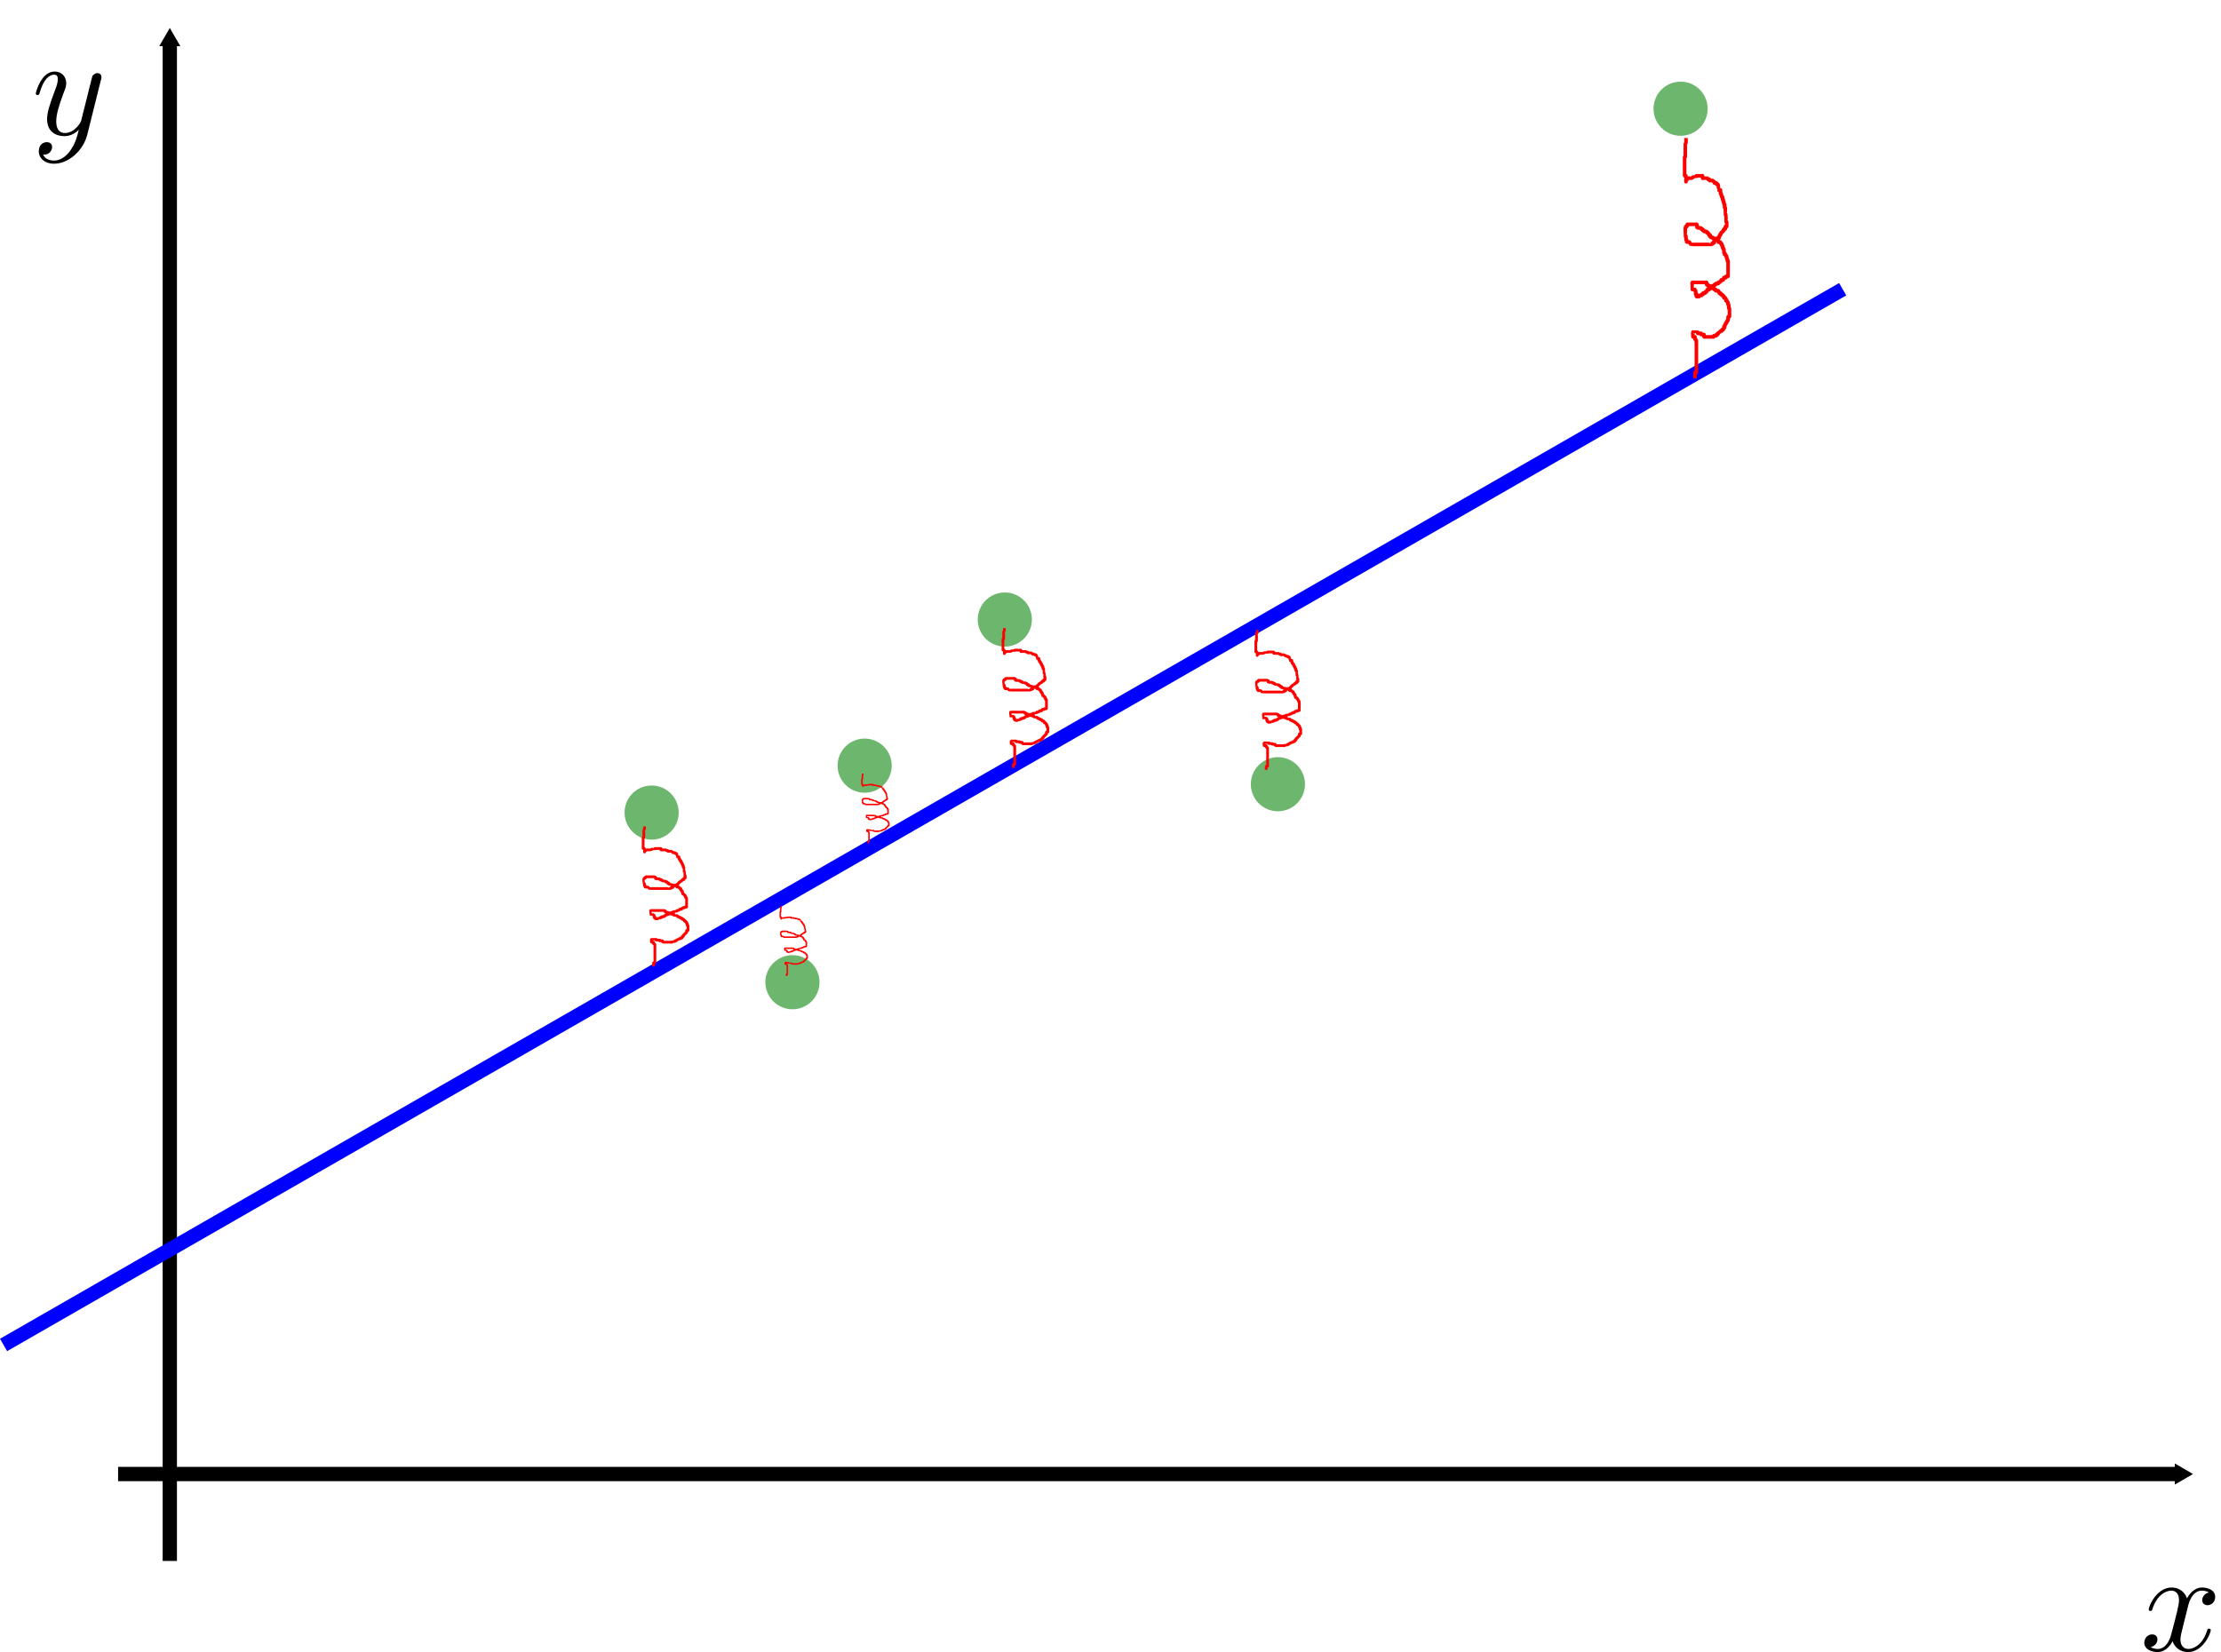 <?xml version="1.0" encoding="UTF-8" standalone="no"?>
<!-- Created with Inkscape (http://www.inkscape.org/) -->

<svg
   xmlns:ns0="http://www.iki.fi/pav/software/textext/"
   xmlns:dc="http://purl.org/dc/elements/1.1/"
   xmlns:cc="http://creativecommons.org/ns#"
   xmlns:rdf="http://www.w3.org/1999/02/22-rdf-syntax-ns#"
   xmlns:svg="http://www.w3.org/2000/svg"
   xmlns="http://www.w3.org/2000/svg"
   xmlns:sodipodi="http://sodipodi.sourceforge.net/DTD/sodipodi-0.dtd"
   xmlns:inkscape="http://www.inkscape.org/namespaces/inkscape"
   width="43.844mm"
   height="32.622mm"
   viewBox="0 0 155.353 115.59"
   id="svg2"
   version="1.1"
   inkscape:version="0.91 r13725"
   sodipodi:docname="mse.svg">
  <sodipodi:namedview
     id="base"
     pagecolor="#ffffff"
     bordercolor="#666666"
     borderopacity="1.0"
     inkscape:pageopacity="0.0"
     inkscape:pageshadow="2"
     inkscape:zoom="1.979899"
     inkscape:cx="142.82597"
     inkscape:cy="-11.343119"
     inkscape:document-units="px"
     inkscape:current-layer="g5822"
     showgrid="false"
     inkscape:window-width="2560"
     inkscape:window-height="1417"
     inkscape:window-x="-8"
     inkscape:window-y="-8"
     inkscape:window-maximized="1"
     fit-margin-top="0"
     fit-margin-left="0"
     fit-margin-right="0"
     fit-margin-bottom="0" />
  <defs
     id="defs4">
    <marker
       inkscape:collect="always"
       inkscape:isstock="true"
       style="overflow:visible"
       id="marker8909"
       refX="0"
       refY="0"
       orient="auto"
       inkscape:stockid="TriangleOutM">
      <path
         transform="scale(0.4,0.4)"
         style="fill:#000000;fill-opacity:1;fill-rule:evenodd;stroke:#000000;stroke-width:1pt;stroke-opacity:1"
         d="m 5.77,0 -8.65,5 0,-10 8.65,5 z"
         id="path8911"
         inkscape:connector-curvature="0" />
    </marker>
    <marker
       inkscape:collect="always"
       inkscape:stockid="TriangleOutM"
       orient="auto"
       refY="0"
       refX="0"
       id="marker8847"
       style="overflow:visible"
       inkscape:isstock="true">
      <path
         id="path8849"
         d="m 5.77,0 -8.65,5 0,-10 8.65,5 z"
         style="fill:#000000;fill-opacity:1;fill-rule:evenodd;stroke:#000000;stroke-width:1pt;stroke-opacity:1"
         transform="scale(0.4,0.4)"
         inkscape:connector-curvature="0" />
    </marker>
  </defs>
  <g
     inkscape:label="Layer 1"
     inkscape:groupmode="layer"
     id="layer1"
     transform="translate(-52.026,-329.946)">
    <path
       inkscape:connector-curvature="3"
       inkscape:connector-type="polyline"
       id="path4829"
       d="M 191.199,81.043 -31.82,5.844"
       style="display:none;fill:none;fill-rule:evenodd;stroke:#000000;stroke-width:1px;stroke-linecap:butt;stroke-linejoin:miter;stroke-opacity:1" />
    <g
       id="g8983"
       inkscape:export-filename="/home/igorbb/docker/data/keras/course/regression/resources/mse.png"
       inkscape:export-xdpi="200"
       inkscape:export-ydpi="200">
      <path
         style="fill:none;fill-rule:evenodd;stroke:#000000;stroke-width:1;stroke-linecap:butt;stroke-linejoin:miter;stroke-miterlimit:4;stroke-dasharray:none;stroke-opacity:1;marker-end:url(#marker8847)"
         d="m 63.903,439.158 10e-7,-106.405"
         id="path8839"
         inkscape:connector-curvature="0"
         sodipodi:nodetypes="cc"
         inkscape:export-filename="/home/igorbb/docker/data/keras/course/regression/resources/mse.png"
         inkscape:export-xdpi="200"
         inkscape:export-ydpi="200" />
      <path
         sodipodi:nodetypes="cc"
         inkscape:connector-curvature="0"
         id="path8907"
         d="m 60.286,433.076 144.286,0"
         style="fill:none;fill-rule:evenodd;stroke:#000000;stroke-width:1;stroke-linecap:butt;stroke-linejoin:miter;stroke-miterlimit:4;stroke-dasharray:none;stroke-opacity:1;marker-end:url(#marker8909)"
         inkscape:export-filename="/home/igorbb/docker/data/keras/course/regression/resources/mse.png"
         inkscape:export-xdpi="200"
         inkscape:export-ydpi="200" />
      <circle
         r="1.894"
         cy="386.798"
         cx="97.606"
         id="path10345"
         style="opacity:0.571;fill:#008000;stroke-width:1;stroke-linejoin:round;stroke-miterlimit:4;stroke-dasharray:none"
         inkscape:export-filename="/home/igorbb/docker/data/keras/course/regression/resources/mse.png"
         inkscape:export-xdpi="200"
         inkscape:export-ydpi="200" />
      <circle
         style="opacity:0.571;fill:#008000;stroke-width:1;stroke-linejoin:round;stroke-miterlimit:4;stroke-dasharray:none"
         id="circle10347"
         cx="107.455"
         cy="398.667"
         r="1.894"
         inkscape:export-filename="/home/igorbb/docker/data/keras/course/regression/resources/mse.png"
         inkscape:export-xdpi="200"
         inkscape:export-ydpi="200" />
      <circle
         r="1.894"
         cy="383.515"
         cx="112.506"
         id="circle10349"
         style="opacity:0.571;fill:#008000;stroke-width:1;stroke-linejoin:round;stroke-miterlimit:4;stroke-dasharray:none"
         inkscape:export-filename="/home/igorbb/docker/data/keras/course/regression/resources/mse.png"
         inkscape:export-xdpi="200"
         inkscape:export-ydpi="200" />
      <circle
         style="opacity:0.571;fill:#008000;stroke-width:1;stroke-linejoin:round;stroke-miterlimit:4;stroke-dasharray:none"
         id="circle10351"
         cx="122.311"
         cy="373.291"
         r="1.894"
         inkscape:export-filename="/home/igorbb/docker/data/keras/course/regression/resources/mse.png"
         inkscape:export-xdpi="200"
         inkscape:export-ydpi="200" />
      <circle
         r="1.894"
         cy="384.814"
         cx="141.412"
         id="circle10353"
         style="opacity:0.571;fill:#008000;stroke-width:1;stroke-linejoin:round;stroke-miterlimit:4;stroke-dasharray:none"
         inkscape:export-filename="/home/igorbb/docker/data/keras/course/regression/resources/mse.png"
         inkscape:export-xdpi="200"
         inkscape:export-ydpi="200" />
      <circle
         style="opacity:0.571;fill:#008000;stroke-width:1;stroke-linejoin:round;stroke-miterlimit:4;stroke-dasharray:none"
         id="circle10355"
         cx="169.579"
         cy="337.553"
         r="1.894"
         inkscape:export-filename="/home/igorbb/docker/data/keras/course/regression/resources/mse.png"
         inkscape:export-xdpi="200"
         inkscape:export-ydpi="200" />
      <path
         sodipodi:nodetypes="cc"
         inkscape:connector-curvature="0"
         id="path10357"
         d="M 52.275,424.047 180.917,350.181"
         style="fill:#0000ff;fill-rule:evenodd;stroke:#0000ff;stroke-width:1px;stroke-linecap:butt;stroke-linejoin:miter;stroke-opacity:1"
         inkscape:export-filename="/home/igorbb/docker/data/keras/course/regression/resources/mse.png"
         inkscape:export-xdpi="200"
         inkscape:export-ydpi="200" />
      <path
         inkscape:connector-curvature="0"
         id="path10363"
         d="m 139.964,374.02 c 0,0.064 0.013,0.13 0,0.193 -0.005,0.022 -0.038,0.028 -0.048,0.048 -0.006,0.013 0,0.168 0,0.193 0,0.097 0,0.193 0,0.29 0,0.016 0.011,0.037 0,0.048 -0.011,0.011 -0.037,-0.011 -0.048,0 -0.011,0.011 0,0.032 0,0.048 0,0.016 0,0.032 0,0.048 0,0.129 0,0.258 0,0.386 0,0.081 0,0.161 0,0.241 0,0.016 -0.014,0.041 0,0.048 0.029,0.014 0.074,-0.023 0.097,0 0.011,0.011 0,0.162 0,0.193 0,0.016 0,0.064 0,0.048 0,-0.032 -0.014,-0.068 0,-0.097 0.014,-0.029 0.068,0.014 0.097,0 0.02,-0.01 0.028,-0.038 0.048,-0.048 0.028,-0.014 0.206,0.009 0.241,0 0.222,-0.056 0.011,-0.048 0.145,-0.048 0.018,0 0.191,0.002 0.193,0 0.011,-0.011 -0.011,-0.037 0,-0.048 0.011,-0.011 0.032,0 0.048,0 0.097,0 0.193,0 0.29,0 0.016,0 0.032,0 0.048,0 0.016,0 0.041,-0.014 0.048,0 0.014,0.029 -0.014,0.068 0,0.097 0.007,0.014 0.032,0 0.048,0 0.081,0 0.161,0 0.241,0 0.113,0 -0.023,-0.011 0.097,0.048 0.029,0.014 0.074,-0.023 0.097,0 0.011,0.011 -0.011,0.037 0,0.048 0.017,0.017 0.208,-0.017 0.241,0 0.02,0.01 0.028,0.038 0.048,0.048 0.014,0.007 0.037,-0.011 0.048,0 0.011,0.011 -0.011,0.037 0,0.048 0.011,0.011 0.032,0 0.048,0 0.032,0 0.068,-0.014 0.097,0 0.014,0.007 -0.011,0.037 0,0.048 0.023,0.023 0.074,-0.023 0.097,0 0.011,0.011 -0.011,0.037 0,0.048 0.011,0.011 0.037,-0.011 0.048,0 0.01,0.01 -0.005,0.191 0,0.193 0.029,0.014 0.064,0 0.097,0 0.016,0 0.037,-0.011 0.048,0 0.024,0.024 -0.024,0.121 0,0.145 0.011,0.011 0.037,-0.011 0.048,0 0.032,0.032 -0.032,0.064 0,0.097 0.129,0 -0.016,-0.016 0.048,0.048 0.011,0.011 0.037,-0.011 0.048,0 0.023,0.023 -0.023,0.074 0,0.097 0.011,0.011 0.037,-0.011 0.048,0 0.032,0.032 -0.032,0.064 0,0.097 0.011,0.011 0.037,-0.011 0.048,0 0.023,0.023 -0.023,0.074 0,0.097 0.011,0.011 0.037,-0.011 0.048,0 0.024,0.024 -0.024,0.121 0,0.145 0.011,0.011 0.037,-0.011 0.048,0 0.011,0.011 0,0.032 0,0.048 0,0.023 -0.002,0.239 0,0.241 0.011,0.011 0.037,-0.011 0.048,0 0.002,0.002 0,0.133 0,0.145 0,0.012 -0.002,0.143 0,0.145 0.011,0.011 0.037,-0.011 0.048,0 0.011,0.011 0,0.032 0,0.048 0,0.016 0,0.032 0,0.048 0,0.016 0,0.032 0,0.048 0,0.016 0.014,0.041 0,0.048 -0.029,0.014 -0.074,-0.023 -0.097,0 -0.023,0.023 0.023,0.074 0,0.097 -0.023,0.023 -0.068,-0.014 -0.097,0 -0.014,0.007 0.011,0.037 0,0.048 -0.011,0.011 -0.037,-0.011 -0.048,0 -0.011,0.011 0.011,0.037 0,0.048 -0.011,0.011 -0.034,-0.007 -0.048,0 -0.02,0.01 -0.028,0.038 -0.048,0.048 -0.014,0.007 -0.037,-0.011 -0.048,0 -0.011,0.011 0.011,0.037 0,0.048 -0.011,0.011 -0.037,-0.011 -0.048,0 -0.011,0.011 0.011,0.037 0,0.048 -0.011,0.011 -0.037,-0.011 -0.048,0 -0.011,0.011 0.011,0.037 0,0.048 -0.011,0.011 -0.037,-0.011 -0.048,0 -0.011,0.011 0,0.032 0,0.048 -0.016,0 -0.037,-0.011 -0.048,0 -0.011,0.011 0.011,0.037 0,0.048 -0.024,0.024 -0.121,-0.024 -0.145,0 -0.011,0.011 0.011,0.037 0,0.048 -0.016,0 -0.032,0 -0.048,0 -0.016,0 -0.037,-0.011 -0.048,0 -0.011,0.011 0.011,0.037 0,0.048 -0.011,0.011 -0.037,-0.011 -0.048,0 -0.011,0.011 0,0.032 0,0.048 -0.016,0 -0.037,-0.011 -0.048,0 -0.011,0.011 0.011,0.037 0,0.048 -0.023,0.023 -0.074,-0.023 -0.097,0 -0.011,0.011 0.011,0.037 0,0.048 -0.002,0.002 -0.133,0 -0.145,0 -0.241,0 -0.483,0 -0.724,0 -0.145,0 -0.29,0 -0.435,0 -0.012,0 -0.189,0.002 -0.193,0 -0.038,-0.025 -0.059,-0.071 -0.097,-0.097 -0.022,-0.015 -0.179,0.014 -0.193,0 -0.023,-0.023 0.023,-0.074 0,-0.097 -0.011,-0.011 -0.037,0.011 -0.048,0 -0.024,-0.024 0.024,-0.121 0,-0.145 -0.011,-0.011 -0.037,0.011 -0.048,0 -0.002,-0.002 0,-0.219 0,-0.241 0,-0.013 -0.008,-0.141 0,-0.145 0.029,-0.014 0.068,0.014 0.097,0 0.014,-0.007 -0.011,-0.037 0,-0.048 0.129,0 -0.016,0.016 0.048,-0.048 0.011,-0.011 0.032,0 0.048,0 0.016,0 0.032,0 0.048,0 0.145,0 0.29,0 0.435,0 0.013,0 0.141,-0.008 0.145,0 0,0.274 -0.032,0.016 0.048,0.097 0.011,0.011 -0.011,0.037 0,0.048 0.015,0.015 0.226,-0.015 0.241,0 0.011,0.011 -0.011,0.037 0,0.048 0.023,0.023 0.074,-0.023 0.097,0 0.011,0.011 -0.011,0.037 0,0.048 0.023,0.023 0.074,-0.023 0.097,0 0.011,0.011 -0.011,0.037 0,0.048 0.012,0.012 0.182,-0.012 0.193,0 0.011,0.011 -0.011,0.037 0,0.048 0.023,0.023 0.074,-0.023 0.097,0 0.011,0.011 -0.011,0.037 0,0.048 0.129,0 -0.016,-0.016 0.048,0.048 0.023,0.023 0.074,-0.023 0.097,0 0.1,0.1 -0.153,-0.004 0.048,0.097 0.019,0.01 0.135,-0.01 0.145,0 0.011,0.011 -0.011,0.037 0,0.048 0.024,0.024 0.121,-0.024 0.145,0 0.011,0.011 -0.014,0.041 0,0.048 0.031,0.016 0.176,-0.017 0.193,0 0.011,0.011 -0.011,0.037 0,0.048 0.011,0.011 0.037,-0.011 0.048,0 0.011,0.011 -0.011,0.037 0,0.048 0.024,0.024 0.121,-0.024 0.145,0 0.011,0.011 -0.011,0.037 0,0.048 0.011,0.011 0.037,-0.011 0.048,0 0.011,0.011 -0.011,0.037 0,0.048 0.011,0.011 0.032,0 0.048,0 0,0.016 -0.011,0.037 0,0.048 0.011,0.011 0.037,-0.011 0.048,0 0.023,0.023 -0.023,0.074 0,0.097 0.129,0 -0.016,-0.016 0.048,0.048 0.011,0.011 0.037,-0.011 0.048,0 0.024,0.024 -0.024,0.121 0,0.145 0.011,0.011 0.037,-0.011 0.048,0 0.011,0.011 0,0.032 0,0.048 0.016,0 0.037,-0.011 0.048,0 0.011,0.011 -0.011,0.037 0,0.048 0.011,0.011 0.037,-0.011 0.048,0 0.011,0.011 -0.011,0.037 0,0.048 0.011,0.011 0.037,-0.011 0.048,0 0.023,0.023 -0.023,0.074 0,0.097 0.011,0.011 0.037,-0.011 0.048,0 0.023,0.023 -0.023,0.074 0,0.097 0.064,0.064 0.048,-0.081 0.048,0.048 0,0.161 0,0.322 0,0.483 0,0.016 0,0.032 0,0.048 0,0.016 0.014,0.041 0,0.048 -0.029,0.014 -0.064,0 -0.097,0 -0.016,0 -0.037,-0.011 -0.048,0 -0.011,0.011 0.011,0.037 0,0.048 -0.024,0.024 -0.121,-0.024 -0.145,0 -0.011,0.011 0.011,0.037 0,0.048 -0.011,0.011 -0.037,-0.011 -0.048,0 -0.011,0.011 0.011,0.037 0,0.048 -0.024,0.024 -0.121,-0.024 -0.145,0 -0.011,0.011 0.011,0.037 0,0.048 -0.011,0.011 -0.034,-0.007 -0.048,0 -0.02,0.01 -0.028,0.038 -0.048,0.048 -0.029,0.014 -0.074,-0.023 -0.097,0 -0.011,0.011 0.011,0.037 0,0.048 -0.012,0.012 -0.182,-0.012 -0.193,0 -0.011,0.011 0.011,0.037 0,0.048 -0.023,0.023 -0.074,-0.023 -0.097,0 -0.011,0.011 0.011,0.037 0,0.048 -0.024,0.024 -0.121,-0.024 -0.145,0 -0.011,0.011 0,0.032 0,0.048 -0.016,0 -0.037,-0.011 -0.048,0 -0.011,0.011 0.011,0.037 0,0.048 -0.024,0.024 -0.121,-0.024 -0.145,0 -0.011,0.011 0.011,0.037 0,0.048 -0.024,0.024 -0.121,-0.024 -0.145,0 -0.011,0.011 0.011,0.037 0,0.048 -0.011,0.011 -0.037,-0.011 -0.048,0 -0.011,0.011 0.011,0.037 0,0.048 -0.023,0.023 -0.074,-0.023 -0.097,0 -0.011,0.011 0.011,0.037 0,0.048 -0.011,0.011 -0.032,0 -0.048,0 -0.016,0 -0.032,0 -0.048,0 -0.129,0 0.016,-0.016 -0.048,0.048 -0.011,0.011 -0.032,0 -0.048,0 -0.016,0 -0.037,-0.011 -0.048,0 -0.011,0.011 0.011,0.037 0,0.048 -0.012,0.012 -0.182,-0.012 -0.193,0 -0.064,0.064 0.081,0.048 -0.048,0.048 -0.013,0 -0.141,0.008 -0.145,0 0,-0.274 0.032,-0.016 -0.048,-0.097 -0.011,-0.011 0,-0.032 0,-0.048 0,-0.032 0.014,-0.068 0,-0.097 -0.007,-0.014 -0.037,0.011 -0.048,0 -0.011,-0.011 0.011,-0.037 0,-0.048 -0.012,-0.012 -0.182,0.012 -0.193,0 -0.002,-0.002 0,-0.219 0,-0.241 0,-0.016 -0.014,-0.041 0,-0.048 0.021,-0.01 0.201,0 0.241,0 0.209,0 0.418,0 0.628,0 0.013,0 0.141,-0.008 0.145,0 0.014,0.029 -0.014,0.068 0,0.097 0.014,0.029 0.074,-0.023 0.097,0 0.011,0.011 -0.011,0.037 0,0.048 0.024,0.024 0.121,-0.024 0.145,0 0.011,0.011 -0.011,0.037 0,0.048 0.024,0.024 0.121,-0.024 0.145,0 0.011,0.011 -0.011,0.037 0,0.048 0.023,0.023 0.068,-0.014 0.097,0 0.02,0.01 0.028,0.038 0.048,0.048 0.029,0.014 0.074,-0.023 0.097,0 0.011,0.011 -0.011,0.037 0,0.048 0.012,0.012 0.182,-0.012 0.193,0 0.011,0.011 -0.011,0.037 0,0.048 0.011,0.011 0.037,-0.011 0.048,0 0.011,0.011 -0.011,0.037 0,0.048 0.023,0.023 0.074,-0.023 0.097,0 0.011,0.011 -0.011,0.037 0,0.048 0.023,0.023 0.074,-0.023 0.097,0 0.011,0.011 -0.011,0.037 0,0.048 0.023,0.023 0.074,-0.023 0.097,0 0.011,0.011 -0.011,0.037 0,0.048 0.129,0 -0.016,-0.016 0.048,0.048 0.023,0.023 0.074,-0.023 0.097,0 0.011,0.011 -0.011,0.037 0,0.048 0.011,0.011 0.037,-0.011 0.048,0 0.011,0.011 0,0.032 0,0.048 0.016,0 0.037,-0.011 0.048,0 0.011,0.011 -0.011,0.037 0,0.048 0.011,0.011 0.037,-0.011 0.048,0 0.011,0.011 -0.011,0.037 0,0.048 0.011,0.011 0.037,-0.011 0.048,0 0.023,0.023 -0.023,0.074 0,0.097 0.011,0.011 0.037,-0.011 0.048,0 0.024,0.024 -0.024,0.121 0,0.145 0.011,0.011 0.037,-0.011 0.048,0 0.011,0.011 0,0.032 0,0.048 0,0.081 0,0.161 0,0.241 0,0.016 0.014,0.041 0,0.048 -0.029,0.014 -0.074,-0.023 -0.097,0 -0.024,0.024 0.024,0.121 0,0.145 -0.011,0.011 -0.037,-0.011 -0.048,0 -0.011,0.011 0.011,0.037 0,0.048 -0.011,0.011 -0.037,-0.011 -0.048,0 -0.011,0.011 0.011,0.037 0,0.048 -0.011,0.011 -0.037,-0.011 -0.048,0 -0.011,0.011 0.011,0.037 0,0.048 -0.011,0.011 -0.037,-0.011 -0.048,0 -0.011,0.011 0.011,0.037 0,0.048 -0.011,0.011 -0.037,-0.011 -0.048,0 -0.023,0.023 0.023,0.074 0,0.097 -0.011,0.011 -0.032,0 -0.048,0 0,0.016 0.011,0.037 0,0.048 -0.011,0.011 -0.037,-0.011 -0.048,0 -0.011,0.011 0.011,0.037 0,0.048 -0.023,0.023 -0.074,-0.023 -0.097,0 -0.011,0.011 0.011,0.037 0,0.048 -0.023,0.023 -0.068,-0.014 -0.097,0 -0.02,0.01 -0.028,0.038 -0.048,0.048 -0.014,0.007 -0.034,-0.007 -0.048,0 -0.02,0.01 -0.028,0.038 -0.048,0.048 -0.014,0.007 -0.037,-0.011 -0.048,0 -0.011,0.011 0.011,0.037 0,0.048 -0.023,0.023 -0.074,-0.023 -0.097,0 -0.011,0.011 0.011,0.037 0,0.048 -0.012,0.012 -0.182,-0.012 -0.193,0 -0.011,0.011 0.011,0.037 0,0.048 -0.011,0.011 -0.032,0 -0.048,0 -0.016,0 -0.032,0 -0.048,0 -0.145,0 -0.29,0 -0.435,0 -0.013,0 -0.141,0.008 -0.145,0 -0.014,-0.029 0.014,-0.068 0,-0.097 -0.004,-0.008 -0.132,0 -0.145,0 -0.129,0 0.016,0.016 -0.048,-0.048 -0.012,-0.012 -0.193,0.011 -0.193,0 0,-0.016 0.064,0 0.048,0 -0.032,0 -0.068,0.014 -0.097,0 -0.014,-0.007 0.011,-0.037 0,-0.048 -0.002,-0.002 -0.219,0 -0.241,0 -0.016,0 -0.032,0 -0.048,0 -0.016,0 -0.041,-0.014 -0.048,0 -0.022,0.043 0,0.097 0,0.145 0,0.016 -0.014,0.041 0,0.048 0.029,0.014 0.064,0 0.097,0 0.016,0 0.037,-0.011 0.048,0 0.032,0.032 -0.032,0.064 0,0.097 0.011,0.011 0.037,-0.011 0.048,0 0.011,0.011 -0.011,0.037 0,0.048 0.011,0.011 0.037,-0.011 0.048,0 0.011,0.011 0,0.032 0,0.048 0,0.016 0,0.032 0,0.048 0,0.233 0,0.523 0,0.869 0,0.097 0,0.193 0,0.29 0,0.016 0.014,0.041 0,0.048 -0.029,0.014 -0.068,-0.014 -0.097,0 -0.014,0.007 0,0.032 0,0.048 0,0.064 0,0.129 0,0.193"
         style="fill:none;fill-rule:evenodd;stroke:#ff0000;stroke-width:0.191px;stroke-linecap:butt;stroke-linejoin:miter;stroke-opacity:1"
         inkscape:export-filename="/home/igorbb/docker/data/keras/course/regression/resources/mse.png"
         inkscape:export-xdpi="200"
         inkscape:export-ydpi="200" />
      <path
         style="fill:none;fill-rule:evenodd;stroke:#ff0000;stroke-width:0.191px;stroke-linecap:butt;stroke-linejoin:miter;stroke-opacity:1"
         d="m 97.107,387.77 c 0,0.064 0.013,0.13 0,0.193 -0.005,0.022 -0.038,0.028 -0.048,0.048 -0.006,0.013 0,0.168 0,0.193 0,0.097 0,0.193 0,0.29 0,0.016 0.011,0.037 0,0.048 -0.011,0.011 -0.037,-0.011 -0.048,0 -0.011,0.011 0,0.032 0,0.048 0,0.016 0,0.032 0,0.048 0,0.129 0,0.258 0,0.386 0,0.081 0,0.161 0,0.241 0,0.016 -0.014,0.041 0,0.048 0.029,0.014 0.074,-0.023 0.097,0 0.011,0.011 0,0.162 0,0.193 0,0.016 0,0.064 0,0.048 0,-0.032 -0.014,-0.068 0,-0.097 0.014,-0.029 0.068,0.014 0.097,0 0.02,-0.01 0.028,-0.038 0.048,-0.048 0.028,-0.014 0.206,0.009 0.241,0 0.222,-0.056 0.011,-0.048 0.145,-0.048 0.018,0 0.191,0.002 0.193,0 0.011,-0.011 -0.011,-0.037 0,-0.048 0.011,-0.011 0.032,0 0.048,0 0.097,0 0.193,0 0.29,0 0.016,0 0.032,0 0.048,0 0.016,0 0.041,-0.014 0.048,0 0.014,0.029 -0.014,0.068 0,0.097 0.007,0.014 0.032,0 0.048,0 0.081,0 0.161,0 0.241,0 0.113,0 -0.023,-0.011 0.097,0.048 0.029,0.014 0.074,-0.023 0.097,0 0.011,0.011 -0.011,0.037 0,0.048 0.017,0.017 0.208,-0.017 0.241,0 0.02,0.01 0.028,0.038 0.048,0.048 0.014,0.007 0.037,-0.011 0.048,0 0.011,0.011 -0.011,0.037 0,0.048 0.011,0.011 0.032,0 0.048,0 0.032,0 0.068,-0.014 0.097,0 0.014,0.007 -0.011,0.037 0,0.048 0.023,0.023 0.074,-0.023 0.097,0 0.011,0.011 -0.011,0.037 0,0.048 0.011,0.011 0.037,-0.011 0.048,0 0.01,0.01 -0.005,0.191 0,0.193 0.029,0.014 0.064,0 0.097,0 0.016,0 0.037,-0.011 0.048,0 0.024,0.024 -0.024,0.121 0,0.145 0.011,0.011 0.037,-0.011 0.048,0 0.032,0.032 -0.032,0.064 0,0.097 0.129,0 -0.016,-0.016 0.048,0.048 0.011,0.011 0.037,-0.011 0.048,0 0.023,0.023 -0.023,0.074 0,0.097 0.011,0.011 0.037,-0.011 0.048,0 0.032,0.032 -0.032,0.064 0,0.097 0.011,0.011 0.037,-0.011 0.048,0 0.023,0.023 -0.023,0.074 0,0.097 0.011,0.011 0.037,-0.011 0.048,0 0.024,0.024 -0.024,0.121 0,0.145 0.011,0.011 0.037,-0.011 0.048,0 0.011,0.011 0,0.032 0,0.048 0,0.023 -0.002,0.239 0,0.241 0.011,0.011 0.037,-0.011 0.048,0 0.002,0.002 0,0.133 0,0.145 0,0.012 -0.002,0.143 0,0.145 0.011,0.011 0.037,-0.011 0.048,0 0.011,0.011 0,0.032 0,0.048 0,0.016 0,0.032 0,0.048 0,0.016 0,0.032 0,0.048 0,0.016 0.014,0.041 0,0.048 -0.029,0.014 -0.074,-0.023 -0.097,0 -0.023,0.023 0.023,0.074 0,0.097 -0.023,0.023 -0.068,-0.014 -0.097,0 -0.014,0.007 0.011,0.037 0,0.048 -0.011,0.011 -0.037,-0.011 -0.048,0 -0.011,0.011 0.011,0.037 0,0.048 -0.011,0.011 -0.034,-0.007 -0.048,0 -0.02,0.01 -0.028,0.038 -0.048,0.048 -0.014,0.007 -0.037,-0.011 -0.048,0 -0.011,0.011 0.011,0.037 0,0.048 -0.011,0.011 -0.037,-0.011 -0.048,0 -0.011,0.011 0.011,0.037 0,0.048 -0.011,0.011 -0.037,-0.011 -0.048,0 -0.011,0.011 0.011,0.037 0,0.048 -0.011,0.011 -0.037,-0.011 -0.048,0 -0.011,0.011 0,0.032 0,0.048 -0.016,0 -0.037,-0.011 -0.048,0 -0.011,0.011 0.011,0.037 0,0.048 -0.024,0.024 -0.121,-0.024 -0.145,0 -0.011,0.011 0.011,0.037 0,0.048 -0.016,0 -0.032,0 -0.048,0 -0.016,0 -0.037,-0.011 -0.048,0 -0.011,0.011 0.011,0.037 0,0.048 -0.011,0.011 -0.037,-0.011 -0.048,0 -0.011,0.011 0,0.032 0,0.048 -0.016,0 -0.037,-0.011 -0.048,0 -0.011,0.011 0.011,0.037 0,0.048 -0.023,0.023 -0.074,-0.023 -0.097,0 -0.011,0.011 0.011,0.037 0,0.048 -0.002,0.002 -0.133,0 -0.145,0 -0.241,0 -0.483,0 -0.724,0 -0.145,0 -0.29,0 -0.435,0 -0.012,0 -0.189,0.002 -0.193,0 -0.038,-0.025 -0.059,-0.071 -0.097,-0.097 -0.022,-0.015 -0.179,0.014 -0.193,0 -0.023,-0.023 0.023,-0.074 0,-0.097 -0.011,-0.011 -0.037,0.011 -0.048,0 -0.024,-0.024 0.024,-0.121 0,-0.145 -0.011,-0.011 -0.037,0.011 -0.048,0 -0.002,-0.002 0,-0.219 0,-0.241 0,-0.013 -0.008,-0.141 0,-0.145 0.029,-0.014 0.068,0.014 0.097,0 0.014,-0.007 -0.011,-0.037 0,-0.048 0.129,0 -0.016,0.016 0.048,-0.048 0.011,-0.011 0.032,0 0.048,0 0.016,0 0.032,0 0.048,0 0.145,0 0.29,0 0.435,0 0.013,0 0.141,-0.008 0.145,0 0,0.274 -0.032,0.016 0.048,0.097 0.011,0.011 -0.011,0.037 0,0.048 0.015,0.015 0.226,-0.015 0.241,0 0.011,0.011 -0.011,0.037 0,0.048 0.023,0.023 0.074,-0.023 0.097,0 0.011,0.011 -0.011,0.037 0,0.048 0.023,0.023 0.074,-0.023 0.097,0 0.011,0.011 -0.011,0.037 0,0.048 0.012,0.012 0.182,-0.012 0.193,0 0.011,0.011 -0.011,0.037 0,0.048 0.023,0.023 0.074,-0.023 0.097,0 0.011,0.011 -0.011,0.037 0,0.048 0.129,0 -0.016,-0.016 0.048,0.048 0.023,0.023 0.074,-0.023 0.097,0 0.1,0.1 -0.153,-0.004 0.048,0.097 0.019,0.01 0.135,-0.01 0.145,0 0.011,0.011 -0.011,0.037 0,0.048 0.024,0.024 0.121,-0.024 0.145,0 0.011,0.011 -0.014,0.041 0,0.048 0.031,0.016 0.176,-0.017 0.193,0 0.011,0.011 -0.011,0.037 0,0.048 0.011,0.011 0.037,-0.011 0.048,0 0.011,0.011 -0.011,0.037 0,0.048 0.024,0.024 0.121,-0.024 0.145,0 0.011,0.011 -0.011,0.037 0,0.048 0.011,0.011 0.037,-0.011 0.048,0 0.011,0.011 -0.011,0.037 0,0.048 0.011,0.011 0.032,0 0.048,0 0,0.016 -0.011,0.037 0,0.048 0.011,0.011 0.037,-0.011 0.048,0 0.023,0.023 -0.023,0.074 0,0.097 0.129,0 -0.016,-0.016 0.048,0.048 0.011,0.011 0.037,-0.011 0.048,0 0.024,0.024 -0.024,0.121 0,0.145 0.011,0.011 0.037,-0.011 0.048,0 0.011,0.011 0,0.032 0,0.048 0.016,0 0.037,-0.011 0.048,0 0.011,0.011 -0.011,0.037 0,0.048 0.011,0.011 0.037,-0.011 0.048,0 0.011,0.011 -0.011,0.037 0,0.048 0.011,0.011 0.037,-0.011 0.048,0 0.023,0.023 -0.023,0.074 0,0.097 0.011,0.011 0.037,-0.011 0.048,0 0.023,0.023 -0.023,0.074 0,0.097 0.064,0.064 0.048,-0.081 0.048,0.048 0,0.161 0,0.322 0,0.483 0,0.016 0,0.032 0,0.048 0,0.016 0.014,0.041 0,0.048 -0.029,0.014 -0.064,0 -0.097,0 -0.016,0 -0.037,-0.011 -0.048,0 -0.011,0.011 0.011,0.037 0,0.048 -0.024,0.024 -0.121,-0.024 -0.145,0 -0.011,0.011 0.011,0.037 0,0.048 -0.011,0.011 -0.037,-0.011 -0.048,0 -0.011,0.011 0.011,0.037 0,0.048 -0.024,0.024 -0.121,-0.024 -0.145,0 -0.011,0.011 0.011,0.037 0,0.048 -0.011,0.011 -0.034,-0.007 -0.048,0 -0.02,0.01 -0.028,0.038 -0.048,0.048 -0.029,0.014 -0.074,-0.023 -0.097,0 -0.011,0.011 0.011,0.037 0,0.048 -0.012,0.012 -0.182,-0.012 -0.193,0 -0.011,0.011 0.011,0.037 0,0.048 -0.023,0.023 -0.074,-0.023 -0.097,0 -0.011,0.011 0.011,0.037 0,0.048 -0.024,0.024 -0.121,-0.024 -0.145,0 -0.011,0.011 0,0.032 0,0.048 -0.016,0 -0.037,-0.011 -0.048,0 -0.011,0.011 0.011,0.037 0,0.048 -0.024,0.024 -0.121,-0.024 -0.145,0 -0.011,0.011 0.011,0.037 0,0.048 -0.024,0.024 -0.121,-0.024 -0.145,0 -0.011,0.011 0.011,0.037 0,0.048 -0.011,0.011 -0.037,-0.011 -0.048,0 -0.011,0.011 0.011,0.037 0,0.048 -0.023,0.023 -0.074,-0.023 -0.097,0 -0.011,0.011 0.011,0.037 0,0.048 -0.011,0.011 -0.032,0 -0.048,0 -0.016,0 -0.032,0 -0.048,0 -0.129,0 0.016,-0.016 -0.048,0.048 -0.011,0.011 -0.032,0 -0.048,0 -0.016,0 -0.037,-0.011 -0.048,0 -0.011,0.011 0.011,0.037 0,0.048 -0.012,0.012 -0.182,-0.012 -0.193,0 -0.064,0.064 0.081,0.048 -0.048,0.048 -0.013,0 -0.141,0.008 -0.145,0 0,-0.274 0.032,-0.016 -0.048,-0.097 -0.011,-0.011 0,-0.032 0,-0.048 0,-0.032 0.014,-0.068 0,-0.097 -0.007,-0.014 -0.037,0.011 -0.048,0 -0.011,-0.011 0.011,-0.037 0,-0.048 -0.012,-0.012 -0.182,0.012 -0.193,0 -0.002,-0.002 0,-0.219 0,-0.241 0,-0.016 -0.014,-0.041 0,-0.048 0.021,-0.01 0.201,0 0.241,0 0.209,0 0.418,0 0.628,0 0.013,0 0.141,-0.008 0.145,0 0.014,0.029 -0.014,0.068 0,0.097 0.014,0.029 0.074,-0.023 0.097,0 0.011,0.011 -0.011,0.037 0,0.048 0.024,0.024 0.121,-0.024 0.145,0 0.011,0.011 -0.011,0.037 0,0.048 0.024,0.024 0.121,-0.024 0.145,0 0.011,0.011 -0.011,0.037 0,0.048 0.023,0.023 0.068,-0.014 0.097,0 0.02,0.01 0.028,0.038 0.048,0.048 0.029,0.014 0.074,-0.023 0.097,0 0.011,0.011 -0.011,0.037 0,0.048 0.012,0.012 0.182,-0.012 0.193,0 0.011,0.011 -0.011,0.037 0,0.048 0.011,0.011 0.037,-0.011 0.048,0 0.011,0.011 -0.011,0.037 0,0.048 0.023,0.023 0.074,-0.023 0.097,0 0.011,0.011 -0.011,0.037 0,0.048 0.023,0.023 0.074,-0.023 0.097,0 0.011,0.011 -0.011,0.037 0,0.048 0.023,0.023 0.074,-0.023 0.097,0 0.011,0.011 -0.011,0.037 0,0.048 0.129,0 -0.016,-0.016 0.048,0.048 0.023,0.023 0.074,-0.023 0.097,0 0.011,0.011 -0.011,0.037 0,0.048 0.011,0.011 0.037,-0.011 0.048,0 0.011,0.011 0,0.032 0,0.048 0.016,0 0.037,-0.011 0.048,0 0.011,0.011 -0.011,0.037 0,0.048 0.011,0.011 0.037,-0.011 0.048,0 0.011,0.011 -0.011,0.037 0,0.048 0.011,0.011 0.037,-0.011 0.048,0 0.023,0.023 -0.023,0.074 0,0.097 0.011,0.011 0.037,-0.011 0.048,0 0.024,0.024 -0.024,0.121 0,0.145 0.011,0.011 0.037,-0.011 0.048,0 0.011,0.011 0,0.032 0,0.048 0,0.081 0,0.161 0,0.241 0,0.016 0.014,0.041 0,0.048 -0.029,0.014 -0.074,-0.023 -0.097,0 -0.024,0.024 0.024,0.121 0,0.145 -0.011,0.011 -0.037,-0.011 -0.048,0 -0.011,0.011 0.011,0.037 0,0.048 -0.011,0.011 -0.037,-0.011 -0.048,0 -0.011,0.011 0.011,0.037 0,0.048 -0.011,0.011 -0.037,-0.011 -0.048,0 -0.011,0.011 0.011,0.037 0,0.048 -0.011,0.011 -0.037,-0.011 -0.048,0 -0.011,0.011 0.011,0.037 0,0.048 -0.011,0.011 -0.037,-0.011 -0.048,0 -0.023,0.023 0.023,0.074 0,0.097 -0.011,0.011 -0.032,0 -0.048,0 0,0.016 0.011,0.037 0,0.048 -0.011,0.011 -0.037,-0.011 -0.048,0 -0.011,0.011 0.011,0.037 0,0.048 -0.023,0.023 -0.074,-0.023 -0.097,0 -0.011,0.011 0.011,0.037 0,0.048 -0.023,0.023 -0.068,-0.014 -0.097,0 -0.02,0.01 -0.028,0.038 -0.048,0.048 -0.014,0.007 -0.034,-0.007 -0.048,0 -0.02,0.01 -0.028,0.038 -0.048,0.048 -0.014,0.007 -0.037,-0.011 -0.048,0 -0.011,0.011 0.011,0.037 0,0.048 -0.023,0.023 -0.074,-0.023 -0.097,0 -0.011,0.011 0.011,0.037 0,0.048 -0.012,0.012 -0.182,-0.012 -0.193,0 -0.011,0.011 0.011,0.037 0,0.048 -0.011,0.011 -0.032,0 -0.048,0 -0.016,0 -0.032,0 -0.048,0 -0.145,0 -0.29,0 -0.435,0 -0.013,0 -0.141,0.008 -0.145,0 -0.014,-0.029 0.014,-0.068 0,-0.097 -0.004,-0.008 -0.132,0 -0.145,0 -0.129,0 0.016,0.016 -0.048,-0.048 -0.012,-0.012 -0.193,0.011 -0.193,0 0,-0.016 0.064,0 0.048,0 -0.032,0 -0.068,0.014 -0.097,0 -0.014,-0.007 0.011,-0.037 0,-0.048 -0.002,-0.002 -0.219,0 -0.241,0 -0.016,0 -0.032,0 -0.048,0 -0.016,0 -0.041,-0.014 -0.048,0 -0.022,0.043 0,0.097 0,0.145 0,0.016 -0.014,0.041 0,0.048 0.029,0.014 0.064,0 0.097,0 0.016,0 0.037,-0.011 0.048,0 0.032,0.032 -0.032,0.064 0,0.097 0.011,0.011 0.037,-0.011 0.048,0 0.011,0.011 -0.011,0.037 0,0.048 0.011,0.011 0.037,-0.011 0.048,0 0.011,0.011 0,0.032 0,0.048 0,0.016 0,0.032 0,0.048 0,0.233 0,0.523 0,0.869 0,0.097 0,0.193 0,0.29 0,0.016 0.014,0.041 0,0.048 -0.029,0.014 -0.068,-0.014 -0.097,0 -0.014,0.007 0,0.032 0,0.048 0,0.064 0,0.129 0,0.193"
         id="path10365"
         inkscape:connector-curvature="0"
         inkscape:export-filename="/home/igorbb/docker/data/keras/course/regression/resources/mse.png"
         inkscape:export-xdpi="200"
         inkscape:export-ydpi="200" />
      <path
         style="fill:none;fill-rule:evenodd;stroke:#ff0000;stroke-width:0.25px;stroke-linecap:butt;stroke-linejoin:miter;stroke-opacity:1"
         d="m 169.956,339.603 c 0,0.11 0.013,0.222 0,0.33 -0.005,0.038 -0.038,0.048 -0.048,0.083 -0.006,0.022 0,0.287 0,0.33 0,0.165 0,0.33 0,0.496 0,0.028 0.011,0.063 0,0.083 -0.011,0.019 -0.037,-0.019 -0.048,0 -0.011,0.019 0,0.055 0,0.083 0,0.028 0,0.055 0,0.083 0,0.22 0,0.44 0,0.661 0,0.138 0,0.275 0,0.413 0,0.028 -0.014,0.07 0,0.083 0.029,0.025 0.074,-0.039 0.097,0 0.011,0.02 0,0.277 0,0.33 0,0.028 0,0.11 0,0.083 0,-0.055 -0.014,-0.116 0,-0.165 0.014,-0.049 0.068,0.025 0.097,0 0.02,-0.017 0.028,-0.065 0.048,-0.083 0.028,-0.024 0.206,0.015 0.241,0 0.222,-0.095 0.011,-0.083 0.145,-0.083 0.018,0 0.191,0.003 0.193,0 0.011,-0.019 -0.011,-0.063 0,-0.083 0.011,-0.019 0.032,0 0.048,0 0.097,0 0.193,0 0.29,0 0.016,0 0.032,0 0.048,0 0.016,0 0.041,-0.025 0.048,0 0.014,0.049 -0.014,0.116 0,0.165 0.007,0.025 0.032,0 0.048,0 0.081,0 0.161,0 0.241,0 0.113,0 -0.023,-0.019 0.097,0.083 0.029,0.025 0.074,-0.039 0.097,0 0.011,0.019 -0.011,0.063 0,0.083 0.017,0.029 0.208,-0.029 0.241,0 0.02,0.017 0.028,0.065 0.048,0.083 0.014,0.012 0.037,-0.019 0.048,0 0.011,0.019 -0.011,0.063 0,0.083 0.011,0.019 0.032,0 0.048,0 0.032,0 0.068,-0.025 0.097,0 0.014,0.012 -0.011,0.063 0,0.083 0.023,0.039 0.074,-0.039 0.097,0 0.011,0.019 -0.011,0.063 0,0.083 0.011,0.019 0.037,-0.019 0.048,0 0.01,0.017 -0.005,0.326 0,0.33 0.029,0.025 0.064,0 0.097,0 0.016,0 0.037,-0.019 0.048,0 0.024,0.041 -0.024,0.206 0,0.248 0.011,0.019 0.037,-0.019 0.048,0 0.032,0.055 -0.032,0.11 0,0.165 0.129,0 -0.016,-0.028 0.048,0.083 0.011,0.019 0.037,-0.019 0.048,0 0.023,0.039 -0.023,0.126 0,0.165 0.011,0.019 0.037,-0.019 0.048,0 0.032,0.055 -0.032,0.11 0,0.165 0.011,0.019 0.037,-0.019 0.048,0 0.023,0.039 -0.023,0.126 0,0.165 0.011,0.019 0.037,-0.019 0.048,0 0.024,0.041 -0.024,0.206 0,0.248 0.011,0.019 0.037,-0.019 0.048,0 0.011,0.019 0,0.055 0,0.083 0,0.039 -0.002,0.409 0,0.413 0.011,0.019 0.037,-0.019 0.048,0 0.002,0.003 0,0.228 0,0.248 0,0.02 -0.002,0.245 0,0.248 0.011,0.019 0.037,-0.019 0.048,0 0.011,0.019 0,0.055 0,0.083 0,0.028 0,0.055 0,0.083 0,0.028 0,0.055 0,0.083 0,0.028 0.014,0.07 0,0.083 -0.029,0.025 -0.074,-0.039 -0.097,0 -0.023,0.039 0.023,0.126 0,0.165 -0.023,0.039 -0.068,-0.025 -0.097,0 -0.014,0.012 0.011,0.063 0,0.083 -0.011,0.019 -0.037,-0.019 -0.048,0 -0.011,0.019 0.011,0.063 0,0.083 -0.011,0.019 -0.034,-0.012 -0.048,0 -0.02,0.017 -0.028,0.065 -0.048,0.083 -0.014,0.012 -0.037,-0.019 -0.048,0 -0.011,0.019 0.011,0.063 0,0.083 -0.011,0.019 -0.037,-0.019 -0.048,0 -0.011,0.019 0.011,0.063 0,0.083 -0.011,0.019 -0.037,-0.019 -0.048,0 -0.011,0.019 0.011,0.063 0,0.083 -0.011,0.019 -0.037,-0.019 -0.048,0 -0.011,0.019 0,0.055 0,0.083 -0.016,0 -0.037,-0.019 -0.048,0 -0.011,0.019 0.011,0.063 0,0.083 -0.024,0.041 -0.121,-0.041 -0.145,0 -0.011,0.019 0.011,0.063 0,0.083 -0.016,0 -0.032,0 -0.048,0 -0.016,0 -0.037,-0.019 -0.048,0 -0.011,0.019 0.011,0.063 0,0.083 -0.011,0.019 -0.037,-0.019 -0.048,0 -0.011,0.019 0,0.055 0,0.083 -0.016,0 -0.037,-0.019 -0.048,0 -0.011,0.019 0.011,0.063 0,0.083 -0.023,0.039 -0.074,-0.039 -0.097,0 -0.011,0.019 0.011,0.063 0,0.083 -0.002,0.003 -0.133,0 -0.145,0 -0.241,0 -0.483,0 -0.724,0 -0.145,0 -0.29,0 -0.435,0 -0.012,0 -0.189,0.003 -0.193,0 -0.038,-0.043 -0.059,-0.122 -0.097,-0.165 -0.022,-0.025 -0.179,0.024 -0.193,0 -0.023,-0.039 0.023,-0.126 0,-0.165 -0.011,-0.019 -0.037,0.019 -0.048,0 -0.024,-0.041 0.024,-0.206 0,-0.248 -0.011,-0.019 -0.037,0.019 -0.048,0 -0.002,-0.003 0,-0.374 0,-0.413 0,-0.022 -0.008,-0.241 0,-0.248 0.029,-0.025 0.068,0.025 0.097,0 0.014,-0.012 -0.011,-0.063 0,-0.083 0.129,0 -0.016,0.028 0.048,-0.083 0.011,-0.019 0.032,0 0.048,0 0.016,0 0.032,0 0.048,0 0.145,0 0.29,0 0.435,0 0.013,0 0.141,-0.014 0.145,0 0,0.468 -0.032,0.028 0.048,0.165 0.011,0.019 -0.011,0.063 0,0.083 0.015,0.026 0.226,-0.026 0.241,0 0.011,0.019 -0.011,0.063 0,0.083 0.023,0.039 0.074,-0.039 0.097,0 0.011,0.019 -0.011,0.063 0,0.083 0.023,0.039 0.074,-0.039 0.097,0 0.011,0.019 -0.011,0.063 0,0.083 0.012,0.02 0.182,-0.02 0.193,0 0.011,0.019 -0.011,0.063 0,0.083 0.023,0.039 0.074,-0.039 0.097,0 0.011,0.019 -0.011,0.063 0,0.083 0.129,0 -0.016,-0.028 0.048,0.083 0.023,0.039 0.074,-0.039 0.097,0 0.1,0.171 -0.153,-0.007 0.048,0.165 0.019,0.017 0.135,-0.017 0.145,0 0.011,0.019 -0.011,0.063 0,0.083 0.024,0.041 0.121,-0.041 0.145,0 0.011,0.019 -0.014,0.07 0,0.083 0.031,0.027 0.176,-0.03 0.193,0 0.011,0.019 -0.011,0.063 0,0.083 0.011,0.019 0.037,-0.019 0.048,0 0.011,0.019 -0.011,0.063 0,0.083 0.024,0.041 0.121,-0.041 0.145,0 0.011,0.019 -0.011,0.063 0,0.083 0.011,0.019 0.037,-0.019 0.048,0 0.011,0.019 -0.011,0.063 0,0.083 0.011,0.019 0.032,0 0.048,0 0,0.028 -0.011,0.063 0,0.083 0.011,0.019 0.037,-0.019 0.048,0 0.023,0.039 -0.023,0.126 0,0.165 0.129,0 -0.016,-0.028 0.048,0.083 0.011,0.019 0.037,-0.019 0.048,0 0.024,0.041 -0.024,0.206 0,0.248 0.011,0.019 0.037,-0.019 0.048,0 0.011,0.019 0,0.055 0,0.083 0.016,0 0.037,-0.019 0.048,0 0.011,0.019 -0.011,0.063 0,0.083 0.011,0.019 0.037,-0.019 0.048,0 0.011,0.019 -0.011,0.063 0,0.083 0.011,0.019 0.037,-0.019 0.048,0 0.023,0.039 -0.023,0.126 0,0.165 0.011,0.019 0.037,-0.019 0.048,0 0.023,0.039 -0.023,0.126 0,0.165 0.064,0.11 0.048,-0.138 0.048,0.083 0,0.275 0,0.551 0,0.826 0,0.028 0,0.055 0,0.083 0,0.028 0.014,0.07 0,0.083 -0.029,0.025 -0.064,0 -0.097,0 -0.016,0 -0.037,-0.019 -0.048,0 -0.011,0.019 0.011,0.063 0,0.083 -0.024,0.041 -0.121,-0.041 -0.145,0 -0.011,0.019 0.011,0.063 0,0.083 -0.011,0.019 -0.037,-0.019 -0.048,0 -0.011,0.019 0.011,0.063 0,0.083 -0.024,0.041 -0.121,-0.041 -0.145,0 -0.011,0.019 0.011,0.063 0,0.083 -0.011,0.019 -0.034,-0.012 -0.048,0 -0.02,0.017 -0.028,0.065 -0.048,0.083 -0.029,0.025 -0.074,-0.039 -0.097,0 -0.011,0.019 0.011,0.063 0,0.083 -0.012,0.02 -0.182,-0.02 -0.193,0 -0.011,0.019 0.011,0.063 0,0.083 -0.023,0.039 -0.074,-0.039 -0.097,0 -0.011,0.019 0.011,0.063 0,0.083 -0.024,0.041 -0.121,-0.041 -0.145,0 -0.011,0.019 0,0.055 0,0.083 -0.016,0 -0.037,-0.019 -0.048,0 -0.011,0.019 0.011,0.063 0,0.083 -0.024,0.041 -0.121,-0.041 -0.145,0 -0.011,0.019 0.011,0.063 0,0.083 -0.024,0.041 -0.121,-0.041 -0.145,0 -0.011,0.019 0.011,0.063 0,0.083 -0.011,0.019 -0.037,-0.019 -0.048,0 -0.011,0.019 0.011,0.063 0,0.083 -0.023,0.039 -0.074,-0.039 -0.097,0 -0.011,0.019 0.011,0.063 0,0.083 -0.011,0.019 -0.032,0 -0.048,0 -0.016,0 -0.032,0 -0.048,0 -0.129,0 0.016,-0.028 -0.048,0.083 -0.011,0.019 -0.032,0 -0.048,0 -0.016,0 -0.037,-0.019 -0.048,0 -0.011,0.019 0.011,0.063 0,0.083 -0.012,0.02 -0.182,-0.02 -0.193,0 -0.064,0.11 0.081,0.083 -0.048,0.083 -0.013,0 -0.141,0.014 -0.145,0 0,-0.468 0.032,-0.028 -0.048,-0.165 -0.011,-0.019 0,-0.055 0,-0.083 0,-0.055 0.014,-0.116 0,-0.165 -0.007,-0.025 -0.037,0.019 -0.048,0 -0.011,-0.019 0.011,-0.063 0,-0.083 -0.012,-0.02 -0.182,0.02 -0.193,0 -0.002,-0.003 0,-0.374 0,-0.413 0,-0.028 -0.014,-0.07 0,-0.083 0.021,-0.018 0.201,0 0.241,0 0.209,0 0.418,0 0.628,0 0.013,0 0.141,-0.014 0.145,0 0.014,0.049 -0.014,0.116 0,0.165 0.014,0.049 0.074,-0.039 0.097,0 0.011,0.019 -0.011,0.063 0,0.083 0.024,0.041 0.121,-0.041 0.145,0 0.011,0.019 -0.011,0.063 0,0.083 0.024,0.041 0.121,-0.041 0.145,0 0.011,0.019 -0.011,0.063 0,0.083 0.023,0.039 0.068,-0.025 0.097,0 0.02,0.017 0.028,0.065 0.048,0.083 0.029,0.025 0.074,-0.039 0.097,0 0.011,0.019 -0.011,0.063 0,0.083 0.012,0.02 0.182,-0.02 0.193,0 0.011,0.019 -0.011,0.063 0,0.083 0.011,0.019 0.037,-0.019 0.048,0 0.011,0.019 -0.011,0.063 0,0.083 0.023,0.039 0.074,-0.039 0.097,0 0.011,0.019 -0.011,0.063 0,0.083 0.023,0.039 0.074,-0.039 0.097,0 0.011,0.019 -0.011,0.063 0,0.083 0.023,0.039 0.074,-0.039 0.097,0 0.011,0.019 -0.011,0.063 0,0.083 0.129,0 -0.016,-0.028 0.048,0.083 0.023,0.039 0.074,-0.039 0.097,0 0.011,0.019 -0.011,0.063 0,0.083 0.011,0.019 0.037,-0.019 0.048,0 0.011,0.019 0,0.055 0,0.083 0.016,0 0.037,-0.019 0.048,0 0.011,0.019 -0.011,0.063 0,0.083 0.011,0.019 0.037,-0.019 0.048,0 0.011,0.019 -0.011,0.063 0,0.083 0.011,0.019 0.037,-0.019 0.048,0 0.023,0.039 -0.023,0.126 0,0.165 0.011,0.019 0.037,-0.019 0.048,0 0.024,0.041 -0.024,0.206 0,0.248 0.011,0.019 0.037,-0.019 0.048,0 0.011,0.019 0,0.055 0,0.083 0,0.138 0,0.275 0,0.413 0,0.028 0.014,0.07 0,0.083 -0.029,0.025 -0.074,-0.039 -0.097,0 -0.024,0.041 0.024,0.206 0,0.248 -0.011,0.019 -0.037,-0.019 -0.048,0 -0.011,0.019 0.011,0.063 0,0.083 -0.011,0.019 -0.037,-0.019 -0.048,0 -0.011,0.019 0.011,0.063 0,0.083 -0.011,0.019 -0.037,-0.019 -0.048,0 -0.011,0.019 0.011,0.063 0,0.083 -0.011,0.019 -0.037,-0.019 -0.048,0 -0.011,0.019 0.011,0.063 0,0.083 -0.011,0.019 -0.037,-0.019 -0.048,0 -0.023,0.039 0.023,0.126 0,0.165 -0.011,0.019 -0.032,0 -0.048,0 0,0.028 0.011,0.063 0,0.083 -0.011,0.019 -0.037,-0.019 -0.048,0 -0.011,0.019 0.011,0.063 0,0.083 -0.023,0.039 -0.074,-0.039 -0.097,0 -0.011,0.019 0.011,0.063 0,0.083 -0.023,0.039 -0.068,-0.025 -0.097,0 -0.02,0.017 -0.028,0.065 -0.048,0.083 -0.014,0.012 -0.034,-0.012 -0.048,0 -0.02,0.017 -0.028,0.065 -0.048,0.083 -0.014,0.012 -0.037,-0.019 -0.048,0 -0.011,0.019 0.011,0.063 0,0.083 -0.023,0.039 -0.074,-0.039 -0.097,0 -0.011,0.019 0.011,0.063 0,0.083 -0.012,0.02 -0.182,-0.02 -0.193,0 -0.011,0.019 0.011,0.063 0,0.083 -0.011,0.019 -0.032,0 -0.048,0 -0.016,0 -0.032,0 -0.048,0 -0.145,0 -0.29,0 -0.435,0 -0.013,0 -0.141,0.014 -0.145,0 -0.014,-0.049 0.014,-0.116 0,-0.165 -0.004,-0.014 -0.132,0 -0.145,0 -0.129,0 0.016,0.028 -0.048,-0.083 -0.012,-0.02 -0.193,0.019 -0.193,0 0,-0.028 0.064,0 0.048,0 -0.032,0 -0.068,0.025 -0.097,0 -0.014,-0.012 0.011,-0.063 0,-0.083 -0.002,-0.003 -0.219,0 -0.241,0 -0.016,0 -0.032,0 -0.048,0 -0.016,0 -0.041,-0.025 -0.048,0 -0.022,0.074 0,0.165 0,0.248 0,0.028 -0.014,0.07 0,0.083 0.029,0.025 0.064,0 0.097,0 0.016,0 0.037,-0.019 0.048,0 0.032,0.055 -0.032,0.11 0,0.165 0.011,0.019 0.037,-0.019 0.048,0 0.011,0.019 -0.011,0.063 0,0.083 0.011,0.019 0.037,-0.019 0.048,0 0.011,0.019 0,0.055 0,0.083 0,0.028 0,0.055 0,0.083 0,0.398 0,0.895 0,1.487 0,0.165 0,0.33 0,0.496 0,0.028 0.014,0.07 0,0.083 -0.029,0.025 -0.068,-0.025 -0.097,0 -0.014,0.012 0,0.055 0,0.083 0,0.11 0,0.22 0,0.33"
         id="path10365-2"
         inkscape:connector-curvature="0"
         inkscape:export-filename="/home/igorbb/docker/data/keras/course/regression/resources/mse.png"
         inkscape:export-xdpi="200"
         inkscape:export-ydpi="200" />
      <path
         style="fill:none;fill-rule:evenodd;stroke:#ff0000;stroke-width:0.191px;stroke-linecap:butt;stroke-linejoin:miter;stroke-opacity:1"
         d="m 122.277,373.889 c 0,0.064 0.013,0.13 0,0.193 -0.005,0.022 -0.038,0.028 -0.048,0.048 -0.006,0.013 0,0.168 0,0.193 0,0.097 0,0.193 0,0.29 0,0.016 0.011,0.037 0,0.048 -0.011,0.011 -0.037,-0.011 -0.048,0 -0.011,0.011 0,0.032 0,0.048 0,0.016 0,0.032 0,0.048 0,0.129 0,0.258 0,0.386 0,0.081 0,0.161 0,0.241 0,0.016 -0.014,0.041 0,0.048 0.029,0.014 0.074,-0.023 0.097,0 0.011,0.011 0,0.162 0,0.193 0,0.016 0,0.064 0,0.048 0,-0.032 -0.014,-0.068 0,-0.097 0.014,-0.029 0.068,0.014 0.097,0 0.02,-0.01 0.028,-0.038 0.048,-0.048 0.028,-0.014 0.206,0.009 0.241,0 0.222,-0.056 0.011,-0.048 0.145,-0.048 0.018,0 0.191,0.002 0.193,0 0.011,-0.011 -0.011,-0.037 0,-0.048 0.011,-0.011 0.032,0 0.048,0 0.097,0 0.193,0 0.29,0 0.016,0 0.032,0 0.048,0 0.016,0 0.041,-0.014 0.048,0 0.014,0.029 -0.014,0.068 0,0.097 0.007,0.014 0.032,0 0.048,0 0.081,0 0.161,0 0.241,0 0.113,0 -0.023,-0.011 0.097,0.048 0.029,0.014 0.074,-0.023 0.097,0 0.011,0.011 -0.011,0.037 0,0.048 0.017,0.017 0.208,-0.017 0.241,0 0.02,0.01 0.028,0.038 0.048,0.048 0.014,0.007 0.037,-0.011 0.048,0 0.011,0.011 -0.011,0.037 0,0.048 0.011,0.011 0.032,0 0.048,0 0.032,0 0.068,-0.014 0.097,0 0.014,0.007 -0.011,0.037 0,0.048 0.023,0.023 0.074,-0.023 0.097,0 0.011,0.011 -0.011,0.037 0,0.048 0.011,0.011 0.037,-0.011 0.048,0 0.01,0.01 -0.005,0.191 0,0.193 0.029,0.014 0.064,0 0.097,0 0.016,0 0.037,-0.011 0.048,0 0.024,0.024 -0.024,0.121 0,0.145 0.011,0.011 0.037,-0.011 0.048,0 0.032,0.032 -0.032,0.064 0,0.097 0.129,0 -0.016,-0.016 0.048,0.048 0.011,0.011 0.037,-0.011 0.048,0 0.023,0.023 -0.023,0.074 0,0.097 0.011,0.011 0.037,-0.011 0.048,0 0.032,0.032 -0.032,0.064 0,0.097 0.011,0.011 0.037,-0.011 0.048,0 0.023,0.023 -0.023,0.074 0,0.097 0.011,0.011 0.037,-0.011 0.048,0 0.024,0.024 -0.024,0.121 0,0.145 0.011,0.011 0.037,-0.011 0.048,0 0.011,0.011 0,0.032 0,0.048 0,0.023 -0.002,0.239 0,0.241 0.011,0.011 0.037,-0.011 0.048,0 0.002,0.002 0,0.133 0,0.145 0,0.012 -0.002,0.143 0,0.145 0.011,0.011 0.037,-0.011 0.048,0 0.011,0.011 0,0.032 0,0.048 0,0.016 0,0.032 0,0.048 0,0.016 0,0.032 0,0.048 0,0.016 0.014,0.041 0,0.048 -0.029,0.014 -0.074,-0.023 -0.097,0 -0.023,0.023 0.023,0.074 0,0.097 -0.023,0.023 -0.068,-0.014 -0.097,0 -0.014,0.007 0.011,0.037 0,0.048 -0.011,0.011 -0.037,-0.011 -0.048,0 -0.011,0.011 0.011,0.037 0,0.048 -0.011,0.011 -0.034,-0.007 -0.048,0 -0.02,0.01 -0.028,0.038 -0.048,0.048 -0.014,0.007 -0.037,-0.011 -0.048,0 -0.011,0.011 0.011,0.037 0,0.048 -0.011,0.011 -0.037,-0.011 -0.048,0 -0.011,0.011 0.011,0.037 0,0.048 -0.011,0.011 -0.037,-0.011 -0.048,0 -0.011,0.011 0.011,0.037 0,0.048 -0.011,0.011 -0.037,-0.011 -0.048,0 -0.011,0.011 0,0.032 0,0.048 -0.016,0 -0.037,-0.011 -0.048,0 -0.011,0.011 0.011,0.037 0,0.048 -0.024,0.024 -0.121,-0.024 -0.145,0 -0.011,0.011 0.011,0.037 0,0.048 -0.016,0 -0.032,0 -0.048,0 -0.016,0 -0.037,-0.011 -0.048,0 -0.011,0.011 0.011,0.037 0,0.048 -0.011,0.011 -0.037,-0.011 -0.048,0 -0.011,0.011 0,0.032 0,0.048 -0.016,0 -0.037,-0.011 -0.048,0 -0.011,0.011 0.011,0.037 0,0.048 -0.023,0.023 -0.074,-0.023 -0.097,0 -0.011,0.011 0.011,0.037 0,0.048 -0.002,0.002 -0.133,0 -0.145,0 -0.241,0 -0.483,0 -0.724,0 -0.145,0 -0.29,0 -0.435,0 -0.012,0 -0.189,0.002 -0.193,0 -0.038,-0.025 -0.059,-0.071 -0.097,-0.097 -0.022,-0.015 -0.179,0.014 -0.193,0 -0.023,-0.023 0.023,-0.074 0,-0.097 -0.011,-0.011 -0.037,0.011 -0.048,0 -0.024,-0.024 0.024,-0.121 0,-0.145 -0.011,-0.011 -0.037,0.011 -0.048,0 -0.002,-0.002 0,-0.219 0,-0.241 0,-0.013 -0.008,-0.141 0,-0.145 0.029,-0.014 0.068,0.014 0.097,0 0.014,-0.007 -0.011,-0.037 0,-0.048 0.129,0 -0.016,0.016 0.048,-0.048 0.011,-0.011 0.032,0 0.048,0 0.016,0 0.032,0 0.048,0 0.145,0 0.29,0 0.435,0 0.013,0 0.141,-0.008 0.145,0 0,0.274 -0.032,0.016 0.048,0.097 0.011,0.011 -0.011,0.037 0,0.048 0.015,0.015 0.226,-0.015 0.241,0 0.011,0.011 -0.011,0.037 0,0.048 0.023,0.023 0.074,-0.023 0.097,0 0.011,0.011 -0.011,0.037 0,0.048 0.023,0.023 0.074,-0.023 0.097,0 0.011,0.011 -0.011,0.037 0,0.048 0.012,0.012 0.182,-0.012 0.193,0 0.011,0.011 -0.011,0.037 0,0.048 0.023,0.023 0.074,-0.023 0.097,0 0.011,0.011 -0.011,0.037 0,0.048 0.129,0 -0.016,-0.016 0.048,0.048 0.023,0.023 0.074,-0.023 0.097,0 0.1,0.1 -0.153,-0.004 0.048,0.097 0.019,0.01 0.135,-0.01 0.145,0 0.011,0.011 -0.011,0.037 0,0.048 0.024,0.024 0.121,-0.024 0.145,0 0.011,0.011 -0.014,0.041 0,0.048 0.031,0.016 0.176,-0.017 0.193,0 0.011,0.011 -0.011,0.037 0,0.048 0.011,0.011 0.037,-0.011 0.048,0 0.011,0.011 -0.011,0.037 0,0.048 0.024,0.024 0.121,-0.024 0.145,0 0.011,0.011 -0.011,0.037 0,0.048 0.011,0.011 0.037,-0.011 0.048,0 0.011,0.011 -0.011,0.037 0,0.048 0.011,0.011 0.032,0 0.048,0 0,0.016 -0.011,0.037 0,0.048 0.011,0.011 0.037,-0.011 0.048,0 0.023,0.023 -0.023,0.074 0,0.097 0.129,0 -0.016,-0.016 0.048,0.048 0.011,0.011 0.037,-0.011 0.048,0 0.024,0.024 -0.024,0.121 0,0.145 0.011,0.011 0.037,-0.011 0.048,0 0.011,0.011 0,0.032 0,0.048 0.016,0 0.037,-0.011 0.048,0 0.011,0.011 -0.011,0.037 0,0.048 0.011,0.011 0.037,-0.011 0.048,0 0.011,0.011 -0.011,0.037 0,0.048 0.011,0.011 0.037,-0.011 0.048,0 0.023,0.023 -0.023,0.074 0,0.097 0.011,0.011 0.037,-0.011 0.048,0 0.023,0.023 -0.023,0.074 0,0.097 0.064,0.064 0.048,-0.081 0.048,0.048 0,0.161 0,0.322 0,0.483 0,0.016 0,0.032 0,0.048 0,0.016 0.014,0.041 0,0.048 -0.029,0.014 -0.064,0 -0.097,0 -0.016,0 -0.037,-0.011 -0.048,0 -0.011,0.011 0.011,0.037 0,0.048 -0.024,0.024 -0.121,-0.024 -0.145,0 -0.011,0.011 0.011,0.037 0,0.048 -0.011,0.011 -0.037,-0.011 -0.048,0 -0.011,0.011 0.011,0.037 0,0.048 -0.024,0.024 -0.121,-0.024 -0.145,0 -0.011,0.011 0.011,0.037 0,0.048 -0.011,0.011 -0.034,-0.007 -0.048,0 -0.02,0.01 -0.028,0.038 -0.048,0.048 -0.029,0.014 -0.074,-0.023 -0.097,0 -0.011,0.011 0.011,0.037 0,0.048 -0.012,0.012 -0.182,-0.012 -0.193,0 -0.011,0.011 0.011,0.037 0,0.048 -0.023,0.023 -0.074,-0.023 -0.097,0 -0.011,0.011 0.011,0.037 0,0.048 -0.024,0.024 -0.121,-0.024 -0.145,0 -0.011,0.011 0,0.032 0,0.048 -0.016,0 -0.037,-0.011 -0.048,0 -0.011,0.011 0.011,0.037 0,0.048 -0.024,0.024 -0.121,-0.024 -0.145,0 -0.011,0.011 0.011,0.037 0,0.048 -0.024,0.024 -0.121,-0.024 -0.145,0 -0.011,0.011 0.011,0.037 0,0.048 -0.011,0.011 -0.037,-0.011 -0.048,0 -0.011,0.011 0.011,0.037 0,0.048 -0.023,0.023 -0.074,-0.023 -0.097,0 -0.011,0.011 0.011,0.037 0,0.048 -0.011,0.011 -0.032,0 -0.048,0 -0.016,0 -0.032,0 -0.048,0 -0.129,0 0.016,-0.016 -0.048,0.048 -0.011,0.011 -0.032,0 -0.048,0 -0.016,0 -0.037,-0.011 -0.048,0 -0.011,0.011 0.011,0.037 0,0.048 -0.012,0.012 -0.182,-0.012 -0.193,0 -0.064,0.064 0.081,0.048 -0.048,0.048 -0.013,0 -0.141,0.008 -0.145,0 0,-0.274 0.032,-0.016 -0.048,-0.097 -0.011,-0.011 0,-0.032 0,-0.048 0,-0.032 0.014,-0.068 0,-0.097 -0.007,-0.014 -0.037,0.011 -0.048,0 -0.011,-0.011 0.011,-0.037 0,-0.048 -0.012,-0.012 -0.182,0.012 -0.193,0 -0.002,-0.002 0,-0.219 0,-0.241 0,-0.016 -0.014,-0.041 0,-0.048 0.021,-0.01 0.201,0 0.241,0 0.209,0 0.418,0 0.628,0 0.013,0 0.141,-0.008 0.145,0 0.014,0.029 -0.014,0.068 0,0.097 0.014,0.029 0.074,-0.023 0.097,0 0.011,0.011 -0.011,0.037 0,0.048 0.024,0.024 0.121,-0.024 0.145,0 0.011,0.011 -0.011,0.037 0,0.048 0.024,0.024 0.121,-0.024 0.145,0 0.011,0.011 -0.011,0.037 0,0.048 0.023,0.023 0.068,-0.014 0.097,0 0.02,0.01 0.028,0.038 0.048,0.048 0.029,0.014 0.074,-0.023 0.097,0 0.011,0.011 -0.011,0.037 0,0.048 0.012,0.012 0.182,-0.012 0.193,0 0.011,0.011 -0.011,0.037 0,0.048 0.011,0.011 0.037,-0.011 0.048,0 0.011,0.011 -0.011,0.037 0,0.048 0.023,0.023 0.074,-0.023 0.097,0 0.011,0.011 -0.011,0.037 0,0.048 0.023,0.023 0.074,-0.023 0.097,0 0.011,0.011 -0.011,0.037 0,0.048 0.023,0.023 0.074,-0.023 0.097,0 0.011,0.011 -0.011,0.037 0,0.048 0.129,0 -0.016,-0.016 0.048,0.048 0.023,0.023 0.074,-0.023 0.097,0 0.011,0.011 -0.011,0.037 0,0.048 0.011,0.011 0.037,-0.011 0.048,0 0.011,0.011 0,0.032 0,0.048 0.016,0 0.037,-0.011 0.048,0 0.011,0.011 -0.011,0.037 0,0.048 0.011,0.011 0.037,-0.011 0.048,0 0.011,0.011 -0.011,0.037 0,0.048 0.011,0.011 0.037,-0.011 0.048,0 0.023,0.023 -0.023,0.074 0,0.097 0.011,0.011 0.037,-0.011 0.048,0 0.024,0.024 -0.024,0.121 0,0.145 0.011,0.011 0.037,-0.011 0.048,0 0.011,0.011 0,0.032 0,0.048 0,0.081 0,0.161 0,0.241 0,0.016 0.014,0.041 0,0.048 -0.029,0.014 -0.074,-0.023 -0.097,0 -0.024,0.024 0.024,0.121 0,0.145 -0.011,0.011 -0.037,-0.011 -0.048,0 -0.011,0.011 0.011,0.037 0,0.048 -0.011,0.011 -0.037,-0.011 -0.048,0 -0.011,0.011 0.011,0.037 0,0.048 -0.011,0.011 -0.037,-0.011 -0.048,0 -0.011,0.011 0.011,0.037 0,0.048 -0.011,0.011 -0.037,-0.011 -0.048,0 -0.011,0.011 0.011,0.037 0,0.048 -0.011,0.011 -0.037,-0.011 -0.048,0 -0.023,0.023 0.023,0.074 0,0.097 -0.011,0.011 -0.032,0 -0.048,0 0,0.016 0.011,0.037 0,0.048 -0.011,0.011 -0.037,-0.011 -0.048,0 -0.011,0.011 0.011,0.037 0,0.048 -0.023,0.023 -0.074,-0.023 -0.097,0 -0.011,0.011 0.011,0.037 0,0.048 -0.023,0.023 -0.068,-0.014 -0.097,0 -0.02,0.01 -0.028,0.038 -0.048,0.048 -0.014,0.007 -0.034,-0.007 -0.048,0 -0.02,0.01 -0.028,0.038 -0.048,0.048 -0.014,0.007 -0.037,-0.011 -0.048,0 -0.011,0.011 0.011,0.037 0,0.048 -0.023,0.023 -0.074,-0.023 -0.097,0 -0.011,0.011 0.011,0.037 0,0.048 -0.012,0.012 -0.182,-0.012 -0.193,0 -0.011,0.011 0.011,0.037 0,0.048 -0.011,0.011 -0.032,0 -0.048,0 -0.016,0 -0.032,0 -0.048,0 -0.145,0 -0.29,0 -0.435,0 -0.013,0 -0.141,0.008 -0.145,0 -0.014,-0.029 0.014,-0.068 0,-0.097 -0.004,-0.008 -0.132,0 -0.145,0 -0.129,0 0.016,0.016 -0.048,-0.048 -0.012,-0.012 -0.193,0.011 -0.193,0 0,-0.016 0.064,0 0.048,0 -0.032,0 -0.068,0.014 -0.097,0 -0.014,-0.007 0.011,-0.037 0,-0.048 -0.002,-0.002 -0.219,0 -0.241,0 -0.016,0 -0.032,0 -0.048,0 -0.016,0 -0.041,-0.014 -0.048,0 -0.022,0.043 0,0.097 0,0.145 0,0.016 -0.014,0.041 0,0.048 0.029,0.014 0.064,0 0.097,0 0.016,0 0.037,-0.011 0.048,0 0.032,0.032 -0.032,0.064 0,0.097 0.011,0.011 0.037,-0.011 0.048,0 0.011,0.011 -0.011,0.037 0,0.048 0.011,0.011 0.037,-0.011 0.048,0 0.011,0.011 0,0.032 0,0.048 0,0.016 0,0.032 0,0.048 0,0.233 0,0.523 0,0.869 0,0.097 0,0.193 0,0.29 0,0.016 0.014,0.041 0,0.048 -0.029,0.014 -0.068,-0.014 -0.097,0 -0.014,0.007 0,0.032 0,0.048 0,0.064 0,0.129 0,0.193"
         id="path10365-7"
         inkscape:connector-curvature="0"
         inkscape:export-filename="/home/igorbb/docker/data/keras/course/regression/resources/mse.png"
         inkscape:export-xdpi="200"
         inkscape:export-ydpi="200" />
      <path
         style="fill:none;fill-rule:evenodd;stroke:#ff0000;stroke-width:0.105px;stroke-linecap:butt;stroke-linejoin:miter;stroke-opacity:1"
         d="m 106.662,393.353 c 0,0.032 0.008,0.065 0,0.096 -0.003,0.011 -0.023,0.014 -0.029,0.024 -0.004,0.006 0,0.084 0,0.096 0,0.048 0,0.096 0,0.145 0,0.008 0.007,0.018 0,0.024 -0.007,0.006 -0.022,-0.006 -0.029,0 -0.007,0.006 0,0.016 0,0.024 0,0.008 0,0.016 0,0.024 0,0.064 0,0.129 0,0.193 0,0.04 0,0.08 0,0.12 0,0.008 -0.009,0.021 0,0.024 0.017,0.007 0.044,-0.011 0.058,0 0.007,0.006 0,0.081 0,0.096 0,0.008 0,0.032 0,0.024 0,-0.016 -0.009,-0.034 0,-0.048 0.009,-0.014 0.041,0.007 0.058,0 0.012,-0.005 0.017,-0.019 0.029,-0.024 0.017,-0.007 0.123,0.004 0.145,0 0.133,-0.028 0.007,-0.024 0.087,-0.024 0.011,0 0.115,9.9e-4 0.116,0 0.007,-0.006 -0.007,-0.018 0,-0.024 0.007,-0.006 0.019,0 0.029,0 0.058,0 0.116,0 0.174,0 0.01,0 0.019,0 0.029,0 0.01,0 0.025,-0.007 0.029,0 0.009,0.014 -0.009,0.034 0,0.048 0.004,0.007 0.019,0 0.029,0 0.048,0 0.097,0 0.145,0 0.068,0 -0.014,-0.006 0.058,0.024 0.017,0.007 0.044,-0.011 0.058,0 0.007,0.006 -0.007,0.018 0,0.024 0.01,0.008 0.125,-0.008 0.145,0 0.012,0.005 0.017,0.019 0.029,0.024 0.009,0.003 0.022,-0.006 0.029,0 0.007,0.006 -0.007,0.018 0,0.024 0.007,0.006 0.019,0 0.029,0 0.019,0 0.041,-0.007 0.058,0 0.009,0.003 -0.007,0.018 0,0.024 0.014,0.011 0.044,-0.011 0.058,0 0.007,0.006 -0.007,0.018 0,0.024 0.007,0.006 0.022,-0.006 0.029,0 0.006,0.005 -0.003,0.095 0,0.096 0.017,0.007 0.039,0 0.058,0 0.01,0 0.022,-0.006 0.029,0 0.015,0.012 -0.014,0.06 0,0.072 0.007,0.006 0.022,-0.006 0.029,0 0.019,0.016 -0.019,0.032 0,0.048 0.077,0 -0.01,-0.008 0.029,0.024 0.007,0.006 0.022,-0.006 0.029,0 0.014,0.011 -0.014,0.037 0,0.048 0.007,0.006 0.022,-0.006 0.029,0 0.019,0.016 -0.019,0.032 0,0.048 0.007,0.006 0.022,-0.006 0.029,0 0.014,0.011 -0.014,0.037 0,0.048 0.007,0.006 0.022,-0.006 0.029,0 0.014,0.012 -0.014,0.06 0,0.072 0.007,0.006 0.022,-0.006 0.029,0 0.007,0.006 0,0.016 0,0.024 0,0.011 -10e-4,0.119 0,0.12 0.007,0.006 0.022,-0.006 0.029,0 10e-4,10e-4 0,0.067 0,0.072 0,0.006 -0.001,0.071 0,0.072 0.007,0.006 0.022,-0.006 0.029,0 0.007,0.006 0,0.016 0,0.024 0,0.008 0,0.016 0,0.024 0,0.008 0,0.016 0,0.024 0,0.008 0.009,0.021 0,0.024 -0.017,0.007 -0.044,-0.011 -0.058,0 -0.014,0.011 0.014,0.037 0,0.048 -0.014,0.011 -0.041,-0.007 -0.058,0 -0.009,0.003 0.007,0.018 0,0.024 -0.007,0.006 -0.022,-0.006 -0.029,0 -0.007,0.006 0.007,0.018 0,0.024 -0.007,0.006 -0.02,-0.003 -0.029,0 -0.012,0.005 -0.017,0.019 -0.029,0.024 -0.009,0.003 -0.022,-0.006 -0.029,0 -0.007,0.006 0.007,0.018 0,0.024 -0.007,0.006 -0.022,-0.006 -0.029,0 -0.007,0.006 0.007,0.018 0,0.024 -0.007,0.006 -0.022,-0.006 -0.029,0 -0.007,0.006 0.007,0.018 0,0.024 -0.007,0.006 -0.022,-0.006 -0.029,0 -0.007,0.006 0,0.016 0,0.024 -0.01,0 -0.022,-0.006 -0.029,0 -0.007,0.006 0.007,0.018 0,0.024 -0.014,0.012 -0.072,-0.012 -0.087,0 -0.007,0.006 0.007,0.018 0,0.024 -0.01,0 -0.019,0 -0.029,0 -0.01,0 -0.022,-0.006 -0.029,0 -0.007,0.006 0.007,0.018 0,0.024 -0.007,0.006 -0.022,-0.006 -0.029,0 -0.007,0.006 0,0.016 0,0.024 -0.01,0 -0.022,-0.006 -0.029,0 -0.007,0.006 0.007,0.018 0,0.024 -0.014,0.011 -0.044,-0.011 -0.058,0 -0.007,0.006 0.007,0.018 0,0.024 -10e-4,0.001 -0.08,0 -0.087,0 -0.145,0 -0.289,0 -0.434,0 -0.087,0 -0.174,0 -0.261,0 -0.007,0 -0.113,0.001 -0.116,0 -0.023,-0.013 -0.035,-0.036 -0.058,-0.048 -0.013,-0.007 -0.107,0.007 -0.116,0 -0.014,-0.011 0.014,-0.037 0,-0.048 -0.007,-0.006 -0.022,0.006 -0.029,0 -0.014,-0.012 0.014,-0.06 0,-0.072 -0.007,-0.006 -0.022,0.006 -0.029,0 -10e-4,-10e-4 0,-0.109 0,-0.12 0,-0.006 -0.005,-0.07 0,-0.072 0.017,-0.007 0.041,0.007 0.058,0 0.009,-0.003 -0.007,-0.018 0,-0.024 0.077,0 -0.01,0.008 0.029,-0.024 0.007,-0.006 0.019,0 0.029,0 0.01,0 0.019,0 0.029,0 0.087,0 0.174,0 0.261,0 0.008,0 0.084,-0.004 0.087,0 0,0.137 -0.019,0.008 0.029,0.048 0.007,0.006 -0.007,0.018 0,0.024 0.009,0.007 0.136,-0.007 0.145,0 0.007,0.006 -0.007,0.018 0,0.024 0.014,0.011 0.044,-0.011 0.058,0 0.007,0.006 -0.007,0.018 0,0.024 0.014,0.011 0.044,-0.011 0.058,0 0.007,0.006 -0.007,0.018 0,0.024 0.007,0.006 0.109,-0.006 0.116,0 0.007,0.006 -0.007,0.018 0,0.024 0.014,0.011 0.044,-0.011 0.058,0 0.007,0.006 -0.007,0.018 0,0.024 0.077,0 -0.01,-0.008 0.029,0.024 0.014,0.011 0.044,-0.011 0.058,0 0.06,0.05 -0.091,-0.002 0.029,0.048 0.011,0.005 0.081,-0.005 0.087,0 0.007,0.006 -0.007,0.018 0,0.024 0.014,0.012 0.072,-0.012 0.087,0 0.007,0.006 -0.009,0.021 0,0.024 0.019,0.008 0.105,-0.009 0.116,0 0.007,0.006 -0.007,0.018 0,0.024 0.007,0.006 0.022,-0.006 0.029,0 0.007,0.006 -0.007,0.018 0,0.024 0.015,0.012 0.072,-0.012 0.087,0 0.007,0.006 -0.007,0.018 0,0.024 0.007,0.006 0.022,-0.006 0.029,0 0.007,0.006 -0.007,0.018 0,0.024 0.007,0.006 0.019,0 0.029,0 0,0.008 -0.007,0.018 0,0.024 0.007,0.006 0.022,-0.006 0.029,0 0.014,0.011 -0.014,0.037 0,0.048 0.077,0 -0.01,-0.008 0.029,0.024 0.007,0.006 0.022,-0.006 0.029,0 0.014,0.012 -0.014,0.06 0,0.072 0.007,0.006 0.022,-0.006 0.029,0 0.007,0.006 0,0.016 0,0.024 0.01,0 0.022,-0.006 0.029,0 0.007,0.006 -0.007,0.018 0,0.024 0.007,0.006 0.022,-0.006 0.029,0 0.007,0.006 -0.007,0.018 0,0.024 0.007,0.006 0.022,-0.006 0.029,0 0.014,0.011 -0.014,0.037 0,0.048 0.007,0.006 0.022,-0.006 0.029,0 0.014,0.011 -0.014,0.037 0,0.048 0.039,0.032 0.029,-0.04 0.029,0.024 0,0.08 0,0.161 0,0.241 0,0.008 0,0.016 0,0.024 0,0.008 0.009,0.021 0,0.024 -0.017,0.007 -0.039,0 -0.058,0 -0.01,0 -0.022,-0.006 -0.029,0 -0.007,0.006 0.007,0.018 0,0.024 -0.014,0.012 -0.072,-0.012 -0.087,0 -0.007,0.006 0.007,0.018 0,0.024 -0.007,0.006 -0.022,-0.006 -0.029,0 -0.007,0.006 0.007,0.018 0,0.024 -0.014,0.012 -0.072,-0.012 -0.087,0 -0.007,0.006 0.007,0.018 0,0.024 -0.007,0.006 -0.02,-0.004 -0.029,0 -0.012,0.005 -0.017,0.019 -0.029,0.024 -0.017,0.007 -0.044,-0.011 -0.058,0 -0.007,0.006 0.007,0.018 0,0.024 -0.007,0.006 -0.109,-0.006 -0.116,0 -0.007,0.006 0.007,0.018 0,0.024 -0.014,0.011 -0.044,-0.011 -0.058,0 -0.007,0.006 0.007,0.018 0,0.024 -0.014,0.012 -0.072,-0.012 -0.087,0 -0.007,0.006 0,0.016 0,0.024 -0.01,0 -0.022,-0.006 -0.029,0 -0.007,0.006 0.007,0.018 0,0.024 -0.014,0.012 -0.072,-0.012 -0.087,0 -0.007,0.006 0.007,0.018 0,0.024 -0.014,0.012 -0.072,-0.012 -0.087,0 -0.007,0.006 0.007,0.018 0,0.024 -0.007,0.006 -0.022,-0.006 -0.029,0 -0.007,0.006 0.007,0.018 0,0.024 -0.014,0.011 -0.044,-0.011 -0.058,0 -0.007,0.006 0.007,0.018 0,0.024 -0.007,0.006 -0.019,0 -0.029,0 -0.01,0 -0.019,0 -0.029,0 -0.077,0 0.01,-0.008 -0.029,0.024 -0.007,0.006 -0.019,0 -0.029,0 -0.01,0 -0.022,-0.006 -0.029,0 -0.007,0.006 0.007,0.018 0,0.024 -0.007,0.006 -0.109,-0.006 -0.116,0 -0.039,0.032 0.048,0.024 -0.029,0.024 -0.008,0 -0.084,0.004 -0.087,0 0,-0.137 0.019,-0.008 -0.029,-0.048 -0.007,-0.006 0,-0.016 0,-0.024 0,-0.016 0.009,-0.034 0,-0.048 -0.004,-0.007 -0.022,0.006 -0.029,0 -0.007,-0.006 0.007,-0.018 0,-0.024 -0.007,-0.006 -0.109,0.006 -0.116,0 -10e-4,-0.001 0,-0.109 0,-0.12 0,-0.008 -0.009,-0.021 0,-0.024 0.012,-0.005 0.12,0 0.145,0 0.125,0 0.251,0 0.376,0 0.008,0 0.084,-0.004 0.087,0 0.009,0.014 -0.009,0.034 0,0.048 0.009,0.014 0.044,-0.011 0.058,0 0.007,0.006 -0.007,0.018 0,0.024 0.014,0.012 0.072,-0.012 0.087,0 0.007,0.006 -0.007,0.018 0,0.024 0.014,0.012 0.072,-0.012 0.087,0 0.007,0.006 -0.007,0.018 0,0.024 0.014,0.011 0.041,-0.007 0.058,0 0.012,0.005 0.017,0.019 0.029,0.024 0.017,0.007 0.044,-0.011 0.058,0 0.007,0.006 -0.007,0.018 0,0.024 0.007,0.006 0.109,-0.006 0.116,0 0.007,0.006 -0.007,0.018 0,0.024 0.007,0.006 0.022,-0.006 0.029,0 0.007,0.006 -0.007,0.018 0,0.024 0.014,0.011 0.044,-0.011 0.058,0 0.007,0.006 -0.007,0.018 0,0.024 0.014,0.011 0.044,-0.011 0.058,0 0.007,0.006 -0.007,0.018 0,0.024 0.014,0.011 0.044,-0.011 0.058,0 0.007,0.006 -0.007,0.018 0,0.024 0.077,0 -0.01,-0.008 0.029,0.024 0.014,0.011 0.044,-0.011 0.058,0 0.007,0.006 -0.007,0.018 0,0.024 0.007,0.006 0.022,-0.006 0.029,0 0.007,0.006 0,0.016 0,0.024 0.01,0 0.022,-0.006 0.029,0 0.007,0.006 -0.007,0.018 0,0.024 0.007,0.006 0.022,-0.006 0.029,0 0.007,0.006 -0.007,0.018 0,0.024 0.007,0.006 0.022,-0.006 0.029,0 0.014,0.011 -0.014,0.037 0,0.048 0.007,0.006 0.022,-0.006 0.029,0 0.014,0.012 -0.015,0.06 0,0.072 0.007,0.006 0.022,-0.006 0.029,0 0.007,0.006 0,0.016 0,0.024 0,0.04 0,0.08 0,0.12 0,0.008 0.009,0.021 0,0.024 -0.017,0.007 -0.044,-0.011 -0.058,0 -0.014,0.012 0.014,0.06 0,0.072 -0.007,0.006 -0.022,-0.006 -0.029,0 -0.007,0.006 0.007,0.018 0,0.024 -0.007,0.006 -0.022,-0.006 -0.029,0 -0.007,0.006 0.007,0.018 0,0.024 -0.007,0.006 -0.022,-0.006 -0.029,0 -0.007,0.006 0.007,0.018 0,0.024 -0.007,0.006 -0.022,-0.006 -0.029,0 -0.007,0.006 0.007,0.018 0,0.024 -0.007,0.006 -0.022,-0.006 -0.029,0 -0.014,0.011 0.014,0.037 0,0.048 -0.007,0.006 -0.019,0 -0.029,0 0,0.008 0.007,0.018 0,0.024 -0.007,0.006 -0.022,-0.006 -0.029,0 -0.007,0.006 0.007,0.018 0,0.024 -0.014,0.011 -0.044,-0.011 -0.058,0 -0.007,0.006 0.007,0.018 0,0.024 -0.014,0.011 -0.041,-0.007 -0.058,0 -0.012,0.005 -0.017,0.019 -0.029,0.024 -0.009,0.003 -0.02,-0.003 -0.029,0 -0.012,0.005 -0.017,0.019 -0.029,0.024 -0.009,0.003 -0.022,-0.006 -0.029,0 -0.007,0.006 0.007,0.018 0,0.024 -0.014,0.011 -0.044,-0.011 -0.058,0 -0.007,0.006 0.007,0.018 0,0.024 -0.007,0.006 -0.109,-0.006 -0.116,0 -0.007,0.006 0.007,0.018 0,0.024 -0.007,0.006 -0.019,0 -0.029,0 -0.01,0 -0.019,0 -0.029,0 -0.087,0 -0.174,0 -0.261,0 -0.008,0 -0.085,0.004 -0.087,0 -0.009,-0.014 0.009,-0.034 0,-0.048 -0.002,-0.004 -0.079,0 -0.087,0 -0.077,0 0.01,0.008 -0.029,-0.024 -0.007,-0.006 -0.116,0.005 -0.116,0 0,-0.008 0.039,0 0.029,0 -0.019,0 -0.041,0.007 -0.058,0 -0.009,-0.003 0.007,-0.018 0,-0.024 -10e-4,-10e-4 -0.131,0 -0.145,0 -0.01,0 -0.019,0 -0.029,0 -0.01,0 -0.025,-0.007 -0.029,0 -0.013,0.022 0,0.048 0,0.072 0,0.008 -0.009,0.021 0,0.024 0.017,0.007 0.039,0 0.058,0 0.01,0 0.022,-0.006 0.029,0 0.019,0.016 -0.019,0.032 0,0.048 0.007,0.006 0.022,-0.006 0.029,0 0.007,0.006 -0.007,0.018 0,0.024 0.007,0.006 0.022,-0.006 0.029,0 0.007,0.006 0,0.016 0,0.024 0,0.008 0,0.016 0,0.024 0,0.116 0,0.261 0,0.434 0,0.048 0,0.096 0,0.145 0,0.008 0.009,0.021 0,0.024 -0.017,0.007 -0.041,-0.007 -0.058,0 -0.009,0.003 0,0.016 0,0.024 0,0.032 0,0.064 0,0.096"
         id="path10365-0"
         inkscape:connector-curvature="0"
         inkscape:export-filename="/home/igorbb/docker/data/keras/course/regression/resources/mse.png"
         inkscape:export-xdpi="200"
         inkscape:export-ydpi="200" />
      <path
         inkscape:connector-curvature="0"
         id="path10403"
         d="m 112.376,384.068 c 0,0.032 0.008,0.065 0,0.096 -0.003,0.011 -0.023,0.014 -0.029,0.024 -0.004,0.006 0,0.084 0,0.096 0,0.048 0,0.096 0,0.145 0,0.008 0.007,0.018 0,0.024 -0.007,0.006 -0.022,-0.006 -0.029,0 -0.007,0.006 0,0.016 0,0.024 0,0.008 0,0.016 0,0.024 0,0.064 0,0.129 0,0.193 0,0.04 0,0.08 0,0.12 0,0.008 -0.009,0.021 0,0.024 0.017,0.007 0.044,-0.011 0.058,0 0.007,0.006 0,0.081 0,0.096 0,0.008 0,0.032 0,0.024 0,-0.016 -0.009,-0.034 0,-0.048 0.009,-0.014 0.041,0.007 0.058,0 0.012,-0.005 0.017,-0.019 0.029,-0.024 0.017,-0.007 0.123,0.004 0.145,0 0.133,-0.028 0.007,-0.024 0.087,-0.024 0.011,0 0.115,9.9e-4 0.116,0 0.007,-0.006 -0.007,-0.018 0,-0.024 0.007,-0.006 0.019,0 0.029,0 0.058,0 0.116,0 0.174,0 0.01,0 0.019,0 0.029,0 0.01,0 0.025,-0.007 0.029,0 0.009,0.014 -0.009,0.034 0,0.048 0.004,0.007 0.019,0 0.029,0 0.048,0 0.097,0 0.145,0 0.068,0 -0.014,-0.006 0.058,0.024 0.017,0.007 0.044,-0.011 0.058,0 0.007,0.006 -0.007,0.018 0,0.024 0.01,0.008 0.125,-0.008 0.145,0 0.012,0.005 0.017,0.019 0.029,0.024 0.009,0.003 0.022,-0.006 0.029,0 0.007,0.006 -0.007,0.018 0,0.024 0.007,0.006 0.019,0 0.029,0 0.019,0 0.041,-0.007 0.058,0 0.009,0.003 -0.007,0.018 0,0.024 0.014,0.011 0.044,-0.011 0.058,0 0.007,0.006 -0.007,0.018 0,0.024 0.007,0.006 0.022,-0.006 0.029,0 0.006,0.005 -0.003,0.095 0,0.096 0.017,0.007 0.039,0 0.058,0 0.01,0 0.022,-0.006 0.029,0 0.015,0.012 -0.014,0.06 0,0.072 0.007,0.006 0.022,-0.006 0.029,0 0.019,0.016 -0.019,0.032 0,0.048 0.077,0 -0.01,-0.008 0.029,0.024 0.007,0.006 0.022,-0.006 0.029,0 0.014,0.011 -0.014,0.037 0,0.048 0.007,0.006 0.022,-0.006 0.029,0 0.019,0.016 -0.019,0.032 0,0.048 0.007,0.006 0.022,-0.006 0.029,0 0.014,0.011 -0.014,0.037 0,0.048 0.007,0.006 0.022,-0.006 0.029,0 0.014,0.012 -0.014,0.06 0,0.072 0.007,0.006 0.022,-0.006 0.029,0 0.007,0.006 0,0.016 0,0.024 0,0.011 -0.001,0.119 0,0.12 0.007,0.006 0.022,-0.006 0.029,0 0.001,10e-4 0,0.067 0,0.072 0,0.006 -10e-4,0.071 0,0.072 0.007,0.006 0.022,-0.006 0.029,0 0.007,0.006 0,0.016 0,0.024 0,0.008 0,0.016 0,0.024 0,0.008 0,0.016 0,0.024 0,0.008 0.009,0.021 0,0.024 -0.017,0.007 -0.044,-0.011 -0.058,0 -0.014,0.011 0.014,0.037 0,0.048 -0.014,0.011 -0.041,-0.007 -0.058,0 -0.009,0.003 0.007,0.018 0,0.024 -0.007,0.006 -0.022,-0.006 -0.029,0 -0.007,0.006 0.007,0.018 0,0.024 -0.007,0.006 -0.02,-0.003 -0.029,0 -0.012,0.005 -0.017,0.019 -0.029,0.024 -0.009,0.003 -0.022,-0.006 -0.029,0 -0.007,0.006 0.007,0.018 0,0.024 -0.007,0.006 -0.022,-0.006 -0.029,0 -0.007,0.006 0.007,0.018 0,0.024 -0.007,0.006 -0.022,-0.006 -0.029,0 -0.007,0.006 0.007,0.018 0,0.024 -0.007,0.006 -0.022,-0.006 -0.029,0 -0.007,0.006 0,0.016 0,0.024 -0.01,0 -0.022,-0.006 -0.029,0 -0.007,0.006 0.007,0.018 0,0.024 -0.014,0.012 -0.072,-0.012 -0.087,0 -0.007,0.006 0.007,0.018 0,0.024 -0.01,0 -0.019,0 -0.029,0 -0.01,0 -0.022,-0.006 -0.029,0 -0.007,0.006 0.007,0.018 0,0.024 -0.007,0.006 -0.022,-0.006 -0.029,0 -0.007,0.006 0,0.016 0,0.024 -0.01,0 -0.022,-0.006 -0.029,0 -0.007,0.006 0.007,0.018 0,0.024 -0.014,0.011 -0.044,-0.011 -0.058,0 -0.007,0.006 0.007,0.018 0,0.024 -0.001,0.001 -0.08,0 -0.087,0 -0.145,0 -0.289,0 -0.434,0 -0.087,0 -0.174,0 -0.261,0 -0.007,0 -0.113,0.001 -0.116,0 -0.023,-0.013 -0.035,-0.036 -0.058,-0.048 -0.013,-0.007 -0.107,0.007 -0.116,0 -0.014,-0.011 0.014,-0.037 0,-0.048 -0.007,-0.006 -0.022,0.006 -0.029,0 -0.014,-0.012 0.014,-0.06 0,-0.072 -0.007,-0.006 -0.022,0.006 -0.029,0 -0.001,-10e-4 0,-0.109 0,-0.12 0,-0.006 -0.005,-0.07 0,-0.072 0.017,-0.007 0.041,0.007 0.058,0 0.009,-0.003 -0.007,-0.018 0,-0.024 0.077,0 -0.01,0.008 0.029,-0.024 0.007,-0.006 0.019,0 0.029,0 0.01,0 0.019,0 0.029,0 0.087,0 0.174,0 0.261,0 0.008,0 0.084,-0.004 0.087,0 0,0.137 -0.019,0.008 0.029,0.048 0.007,0.006 -0.007,0.018 0,0.024 0.009,0.007 0.136,-0.007 0.145,0 0.007,0.006 -0.007,0.018 0,0.024 0.014,0.011 0.044,-0.011 0.058,0 0.007,0.006 -0.007,0.018 0,0.024 0.014,0.011 0.044,-0.011 0.058,0 0.007,0.006 -0.007,0.018 0,0.024 0.007,0.006 0.109,-0.006 0.116,0 0.007,0.006 -0.007,0.018 0,0.024 0.014,0.011 0.044,-0.011 0.058,0 0.007,0.006 -0.007,0.018 0,0.024 0.077,0 -0.01,-0.008 0.029,0.024 0.014,0.011 0.044,-0.011 0.058,0 0.06,0.05 -0.091,-0.002 0.029,0.048 0.011,0.005 0.081,-0.005 0.087,0 0.007,0.006 -0.007,0.018 0,0.024 0.014,0.012 0.072,-0.012 0.087,0 0.007,0.006 -0.009,0.021 0,0.024 0.019,0.008 0.105,-0.009 0.116,0 0.007,0.006 -0.007,0.018 0,0.024 0.007,0.006 0.022,-0.006 0.029,0 0.007,0.006 -0.007,0.018 0,0.024 0.015,0.012 0.072,-0.012 0.087,0 0.007,0.006 -0.007,0.018 0,0.024 0.007,0.006 0.022,-0.006 0.029,0 0.007,0.006 -0.007,0.018 0,0.024 0.007,0.006 0.019,0 0.029,0 0,0.008 -0.007,0.018 0,0.024 0.007,0.006 0.022,-0.006 0.029,0 0.014,0.011 -0.014,0.037 0,0.048 0.077,0 -0.01,-0.008 0.029,0.024 0.007,0.006 0.022,-0.006 0.029,0 0.014,0.012 -0.014,0.06 0,0.072 0.007,0.006 0.022,-0.006 0.029,0 0.007,0.006 0,0.016 0,0.024 0.01,0 0.022,-0.006 0.029,0 0.007,0.006 -0.007,0.018 0,0.024 0.007,0.006 0.022,-0.006 0.029,0 0.007,0.006 -0.007,0.018 0,0.024 0.007,0.006 0.022,-0.006 0.029,0 0.014,0.011 -0.014,0.037 0,0.048 0.007,0.006 0.022,-0.006 0.029,0 0.014,0.011 -0.014,0.037 0,0.048 0.039,0.032 0.029,-0.04 0.029,0.024 0,0.08 0,0.161 0,0.241 0,0.008 0,0.016 0,0.024 0,0.008 0.009,0.021 0,0.024 -0.017,0.007 -0.039,0 -0.058,0 -0.01,0 -0.022,-0.006 -0.029,0 -0.007,0.006 0.007,0.018 0,0.024 -0.014,0.012 -0.072,-0.012 -0.087,0 -0.007,0.006 0.007,0.018 0,0.024 -0.007,0.006 -0.022,-0.006 -0.029,0 -0.007,0.006 0.007,0.018 0,0.024 -0.014,0.012 -0.072,-0.012 -0.087,0 -0.007,0.006 0.007,0.018 0,0.024 -0.007,0.006 -0.02,-0.004 -0.029,0 -0.012,0.005 -0.017,0.019 -0.029,0.024 -0.017,0.007 -0.044,-0.011 -0.058,0 -0.007,0.006 0.007,0.018 0,0.024 -0.007,0.006 -0.109,-0.006 -0.116,0 -0.007,0.006 0.007,0.018 0,0.024 -0.014,0.011 -0.044,-0.011 -0.058,0 -0.007,0.006 0.007,0.018 0,0.024 -0.014,0.012 -0.072,-0.012 -0.087,0 -0.007,0.006 0,0.016 0,0.024 -0.01,0 -0.022,-0.006 -0.029,0 -0.007,0.006 0.007,0.018 0,0.024 -0.014,0.012 -0.072,-0.012 -0.087,0 -0.007,0.006 0.007,0.018 0,0.024 -0.014,0.012 -0.072,-0.012 -0.087,0 -0.007,0.006 0.007,0.018 0,0.024 -0.007,0.006 -0.022,-0.006 -0.029,0 -0.007,0.006 0.007,0.018 0,0.024 -0.014,0.011 -0.044,-0.011 -0.058,0 -0.007,0.006 0.007,0.018 0,0.024 -0.007,0.006 -0.019,0 -0.029,0 -0.01,0 -0.019,0 -0.029,0 -0.077,0 0.01,-0.008 -0.029,0.024 -0.007,0.006 -0.019,0 -0.029,0 -0.01,0 -0.022,-0.006 -0.029,0 -0.007,0.006 0.007,0.018 0,0.024 -0.007,0.006 -0.109,-0.006 -0.116,0 -0.039,0.032 0.048,0.024 -0.029,0.024 -0.008,0 -0.084,0.004 -0.087,0 0,-0.137 0.019,-0.008 -0.029,-0.048 -0.007,-0.006 0,-0.016 0,-0.024 0,-0.016 0.009,-0.034 0,-0.048 -0.004,-0.007 -0.022,0.006 -0.029,0 -0.007,-0.006 0.007,-0.018 0,-0.024 -0.007,-0.006 -0.109,0.006 -0.116,0 -0.001,-0.001 0,-0.109 0,-0.12 0,-0.008 -0.009,-0.021 0,-0.024 0.012,-0.005 0.12,0 0.145,0 0.125,0 0.251,0 0.376,0 0.008,0 0.084,-0.004 0.087,0 0.009,0.014 -0.009,0.034 0,0.048 0.009,0.014 0.044,-0.011 0.058,0 0.007,0.006 -0.007,0.018 0,0.024 0.014,0.012 0.072,-0.012 0.087,0 0.007,0.006 -0.007,0.018 0,0.024 0.014,0.012 0.072,-0.012 0.087,0 0.007,0.006 -0.007,0.018 0,0.024 0.014,0.011 0.041,-0.007 0.058,0 0.012,0.005 0.017,0.019 0.029,0.024 0.017,0.007 0.044,-0.011 0.058,0 0.007,0.006 -0.007,0.018 0,0.024 0.007,0.006 0.109,-0.006 0.116,0 0.007,0.006 -0.007,0.018 0,0.024 0.007,0.006 0.022,-0.006 0.029,0 0.007,0.006 -0.007,0.018 0,0.024 0.014,0.011 0.044,-0.011 0.058,0 0.007,0.006 -0.007,0.018 0,0.024 0.014,0.011 0.044,-0.011 0.058,0 0.007,0.006 -0.007,0.018 0,0.024 0.014,0.011 0.044,-0.011 0.058,0 0.007,0.006 -0.007,0.018 0,0.024 0.077,0 -0.01,-0.008 0.029,0.024 0.014,0.011 0.044,-0.011 0.058,0 0.007,0.006 -0.007,0.018 0,0.024 0.007,0.006 0.022,-0.006 0.029,0 0.007,0.006 0,0.016 0,0.024 0.01,0 0.022,-0.006 0.029,0 0.007,0.006 -0.007,0.018 0,0.024 0.007,0.006 0.022,-0.006 0.029,0 0.007,0.006 -0.007,0.018 0,0.024 0.007,0.006 0.022,-0.006 0.029,0 0.014,0.011 -0.014,0.037 0,0.048 0.007,0.006 0.022,-0.006 0.029,0 0.014,0.012 -0.015,0.06 0,0.072 0.007,0.006 0.022,-0.006 0.029,0 0.007,0.006 0,0.016 0,0.024 0,0.04 0,0.08 0,0.12 0,0.008 0.009,0.021 0,0.024 -0.017,0.007 -0.044,-0.011 -0.058,0 -0.014,0.012 0.014,0.06 0,0.072 -0.007,0.006 -0.022,-0.006 -0.029,0 -0.007,0.006 0.007,0.018 0,0.024 -0.007,0.006 -0.022,-0.006 -0.029,0 -0.007,0.006 0.007,0.018 0,0.024 -0.007,0.006 -0.022,-0.006 -0.029,0 -0.007,0.006 0.007,0.018 0,0.024 -0.007,0.006 -0.022,-0.006 -0.029,0 -0.007,0.006 0.007,0.018 0,0.024 -0.007,0.006 -0.022,-0.006 -0.029,0 -0.014,0.011 0.014,0.037 0,0.048 -0.007,0.006 -0.019,0 -0.029,0 0,0.008 0.007,0.018 0,0.024 -0.007,0.006 -0.022,-0.006 -0.029,0 -0.007,0.006 0.007,0.018 0,0.024 -0.014,0.011 -0.044,-0.011 -0.058,0 -0.007,0.006 0.007,0.018 0,0.024 -0.014,0.011 -0.041,-0.007 -0.058,0 -0.012,0.005 -0.017,0.019 -0.029,0.024 -0.009,0.003 -0.02,-0.003 -0.029,0 -0.012,0.005 -0.017,0.019 -0.029,0.024 -0.009,0.003 -0.022,-0.006 -0.029,0 -0.007,0.006 0.007,0.018 0,0.024 -0.014,0.011 -0.044,-0.011 -0.058,0 -0.007,0.006 0.007,0.018 0,0.024 -0.007,0.006 -0.109,-0.006 -0.116,0 -0.007,0.006 0.007,0.018 0,0.024 -0.007,0.006 -0.019,0 -0.029,0 -0.01,0 -0.019,0 -0.029,0 -0.087,0 -0.174,0 -0.261,0 -0.008,0 -0.085,0.004 -0.087,0 -0.009,-0.014 0.009,-0.034 0,-0.048 -0.002,-0.004 -0.079,0 -0.087,0 -0.077,0 0.01,0.008 -0.029,-0.024 -0.007,-0.006 -0.116,0.005 -0.116,0 0,-0.008 0.039,0 0.029,0 -0.019,0 -0.041,0.007 -0.058,0 -0.009,-0.003 0.007,-0.018 0,-0.024 -0.001,-0.001 -0.131,0 -0.145,0 -0.01,0 -0.019,0 -0.029,0 -0.01,0 -0.025,-0.007 -0.029,0 -0.013,0.022 0,0.048 0,0.072 0,0.008 -0.009,0.021 0,0.024 0.017,0.007 0.039,0 0.058,0 0.01,0 0.022,-0.006 0.029,0 0.019,0.016 -0.019,0.032 0,0.048 0.007,0.006 0.022,-0.006 0.029,0 0.007,0.006 -0.007,0.018 0,0.024 0.007,0.006 0.022,-0.006 0.029,0 0.007,0.006 0,0.016 0,0.024 0,0.008 0,0.016 0,0.024 0,0.116 0,0.261 0,0.434 0,0.048 0,0.096 0,0.145 0,0.008 0.009,0.021 0,0.024 -0.017,0.007 -0.041,-0.007 -0.058,0 -0.009,0.003 0,0.016 0,0.024 0,0.032 0,0.064 0,0.096"
         style="fill:none;fill-rule:evenodd;stroke:#ff0000;stroke-width:0.105px;stroke-linecap:butt;stroke-linejoin:miter;stroke-opacity:1"
         inkscape:export-filename="/home/igorbb/docker/data/keras/course/regression/resources/mse.png"
         inkscape:export-xdpi="200"
         inkscape:export-ydpi="200" />
      <g
         ns0:preamble="/home/igorbb/preamble.ini"
         ns0:text="$y$"
         word-spacing="normal"
         letter-spacing="normal"
         font-size-adjust="none"
         font-stretch="normal"
         font-weight="normal"
         font-variant="normal"
         font-style="normal"
         stroke-miterlimit="10.433"
         xml:space="preserve"
         transform="matrix(1,0,0,-1,-169.19,1046.48)"
         id="g10580"
         style="font-style:normal;font-variant:normal;font-weight:normal;font-stretch:normal;letter-spacing:normal;word-spacing:normal;text-anchor:start;fill:none;fill-opacity:1;fill-rule:evenodd;stroke:#000000;stroke-linecap:butt;stroke-linejoin:miter;stroke-miterlimit:10.433;stroke-dasharray:none;stroke-dashoffset:0;stroke-opacity:1"
         inkscape:export-filename="/home/igorbb/docker/data/keras/course/regression/resources/mse.png"
         inkscape:export-xdpi="200"
         inkscape:export-ydpi="200"><path
           id="path10582"
           d="m 228.27,710.92 0.01,0 0,0.01 0,0.01 0,0 0,0.01 0.01,0.02 0,0.01 0,0.01 0,0 0.01,0.01 0,0.01 0,0.01 0,0.01 0,0 0.01,0.01 0,0.01 0,0 0,0.01 0,0 0,0.01 0,0.01 0,0 0,0.01 0,0.01 0,0.01 0,0.01 0,0.01 0,0 0,0.01 0,0.01 c 0,0.18 -0.13,0.27 -0.29,0.27 -0.09,0 -0.25,-0.06 -0.34,-0.21 -0.02,-0.05 -0.1,-0.36 -0.14,-0.54 -0.07,-0.26 -0.14,-0.53 -0.2,-0.8 l -0.45,-1.79 c -0.04,-0.15 -0.47,-0.85 -1.13,-0.85 -0.5,0 -0.61,0.44 -0.61,0.81 0,0.46 0.17,1.07 0.5,1.95 0.16,0.41 0.2,0.52 0.2,0.72 0,0.45 -0.31,0.82 -0.81,0.82 -0.95,0 -1.32,-1.45 -1.32,-1.54 0,-0.1 0.1,-0.1 0.12,-0.1 0.1,0 0.11,0.02 0.16,0.18 0.27,0.94 0.67,1.24 1.01,1.24 0.08,0 0.25,0 0.25,-0.32 0,-0.25 -0.1,-0.51 -0.17,-0.7 -0.4,-1.06 -0.58,-1.62 -0.58,-2.09 0,-0.89 0.63,-1.19 1.21,-1.19 0.39,0 0.73,0.17 1.01,0.45 -0.13,-0.52 -0.25,-1 -0.65,-1.53 -0.26,-0.34 -0.63,-0.63 -1.09,-0.63 -0.14,0 -0.59,0.03 -0.76,0.42 0.16,0 0.29,0 0.43,0.12 0.1,0.09 0.2,0.22 0.2,0.41 0,0.3 -0.27,0.34 -0.37,0.34 -0.23,0 -0.56,-0.16 -0.56,-0.64 0,-0.5 0.44,-0.87 1.06,-0.87 1.02,0 2.05,0.91 2.33,2.03 z"
           inkscape:connector-curvature="0"
           style="fill:#000000;stroke-width:0" /></g>      <g
         id="g5822"
         transform="matrix(1,0,0,-1,-21.708,1152.546)"
         xml:space="preserve"
         stroke-miterlimit="10.433"
         font-style="normal"
         font-variant="normal"
         font-weight="normal"
         font-stretch="normal"
         font-size-adjust="none"
         letter-spacing="normal"
         word-spacing="normal"
         ns0:text="$x_1$"
         ns0:preamble="/home/igorbb/preamble.ini"
         style="font-style:normal;font-variant:normal;font-weight:normal;font-stretch:normal;letter-spacing:normal;word-spacing:normal;text-anchor:start;fill:none;fill-opacity:1;fill-rule:evenodd;stroke:#000000;stroke-linecap:butt;stroke-linejoin:miter;stroke-miterlimit:10.433;stroke-dasharray:none;stroke-dashoffset:0;stroke-opacity:1"><path
           d="m 226.76,710.13 0.01,0.03 0,0.03 0.01,0.03 0.01,0.04 0.01,0.03 0.01,0.05 0.02,0.04 0.01,0.04 0.02,0.05 0.01,0.05 0.02,0.05 0.02,0.05 0.03,0.05 0.02,0.05 0.03,0.05 0.02,0.05 0.03,0.04 0.03,0.05 0.04,0.05 0.03,0.04 0.04,0.05 0.04,0.04 0.04,0.03 0.05,0.04 0.04,0.03 0.05,0.03 0.03,0.01 0.02,0.02 0.03,0.01 0.03,0.01 0.02,0.01 0.03,0 0.03,0.01 0.03,0.01 0.03,0 0.03,0 0.03,0.01 0.04,0 c 0.05,0 0.29,0 0.49,-0.13 -0.28,-0.05 -0.47,-0.3 -0.47,-0.54 0,-0.16 0.11,-0.35 0.38,-0.35 0.21,0 0.53,0.18 0.53,0.58 0,0.52 -0.58,0.66 -0.92,0.66 -0.58,0 -0.93,-0.53 -1.05,-0.76 -0.25,0.66 -0.79,0.76 -1.08,0.76 -1.03,0 -1.6,-1.29 -1.6,-1.54 0,-0.1 0.1,-0.1 0.12,-0.1 0.08,0 0.11,0.02 0.13,0.11 0.34,1.06 1,1.31 1.33,1.31 0.19,0 0.54,-0.09 0.54,-0.67 0,-0.31 -0.17,-0.98 -0.54,-2.37 -0.15,-0.62 -0.5,-1.04 -0.94,-1.04 -0.06,0 -0.29,0 -0.5,0.13 0.25,0.05 0.47,0.26 0.47,0.54 0,0.27 -0.22,0.35 -0.37,0.35 -0.3,0 -0.55,-0.26 -0.55,-0.58 0,-0.46 0.5,-0.66 0.94,-0.66 0.66,0 1.01,0.7 1.04,0.76 0.12,-0.37 0.48,-0.76 1.08,-0.76 1.03,0 1.59,1.29 1.59,1.54 0,0.1 -0.09,0.1 -0.12,0.1 -0.09,0 -0.1,-0.04 -0.13,-0.11 -0.32,-1.07 -1,-1.31 -1.32,-1.31 -0.39,0 -0.55,0.32 -0.55,0.66 0,0.22 0.06,0.44 0.17,0.88 z"
           id="path5824"
           inkscape:connector-curvature="0"
           style="fill:#000000;stroke-width:0" /></g>    </g>
  </g>
</svg>

